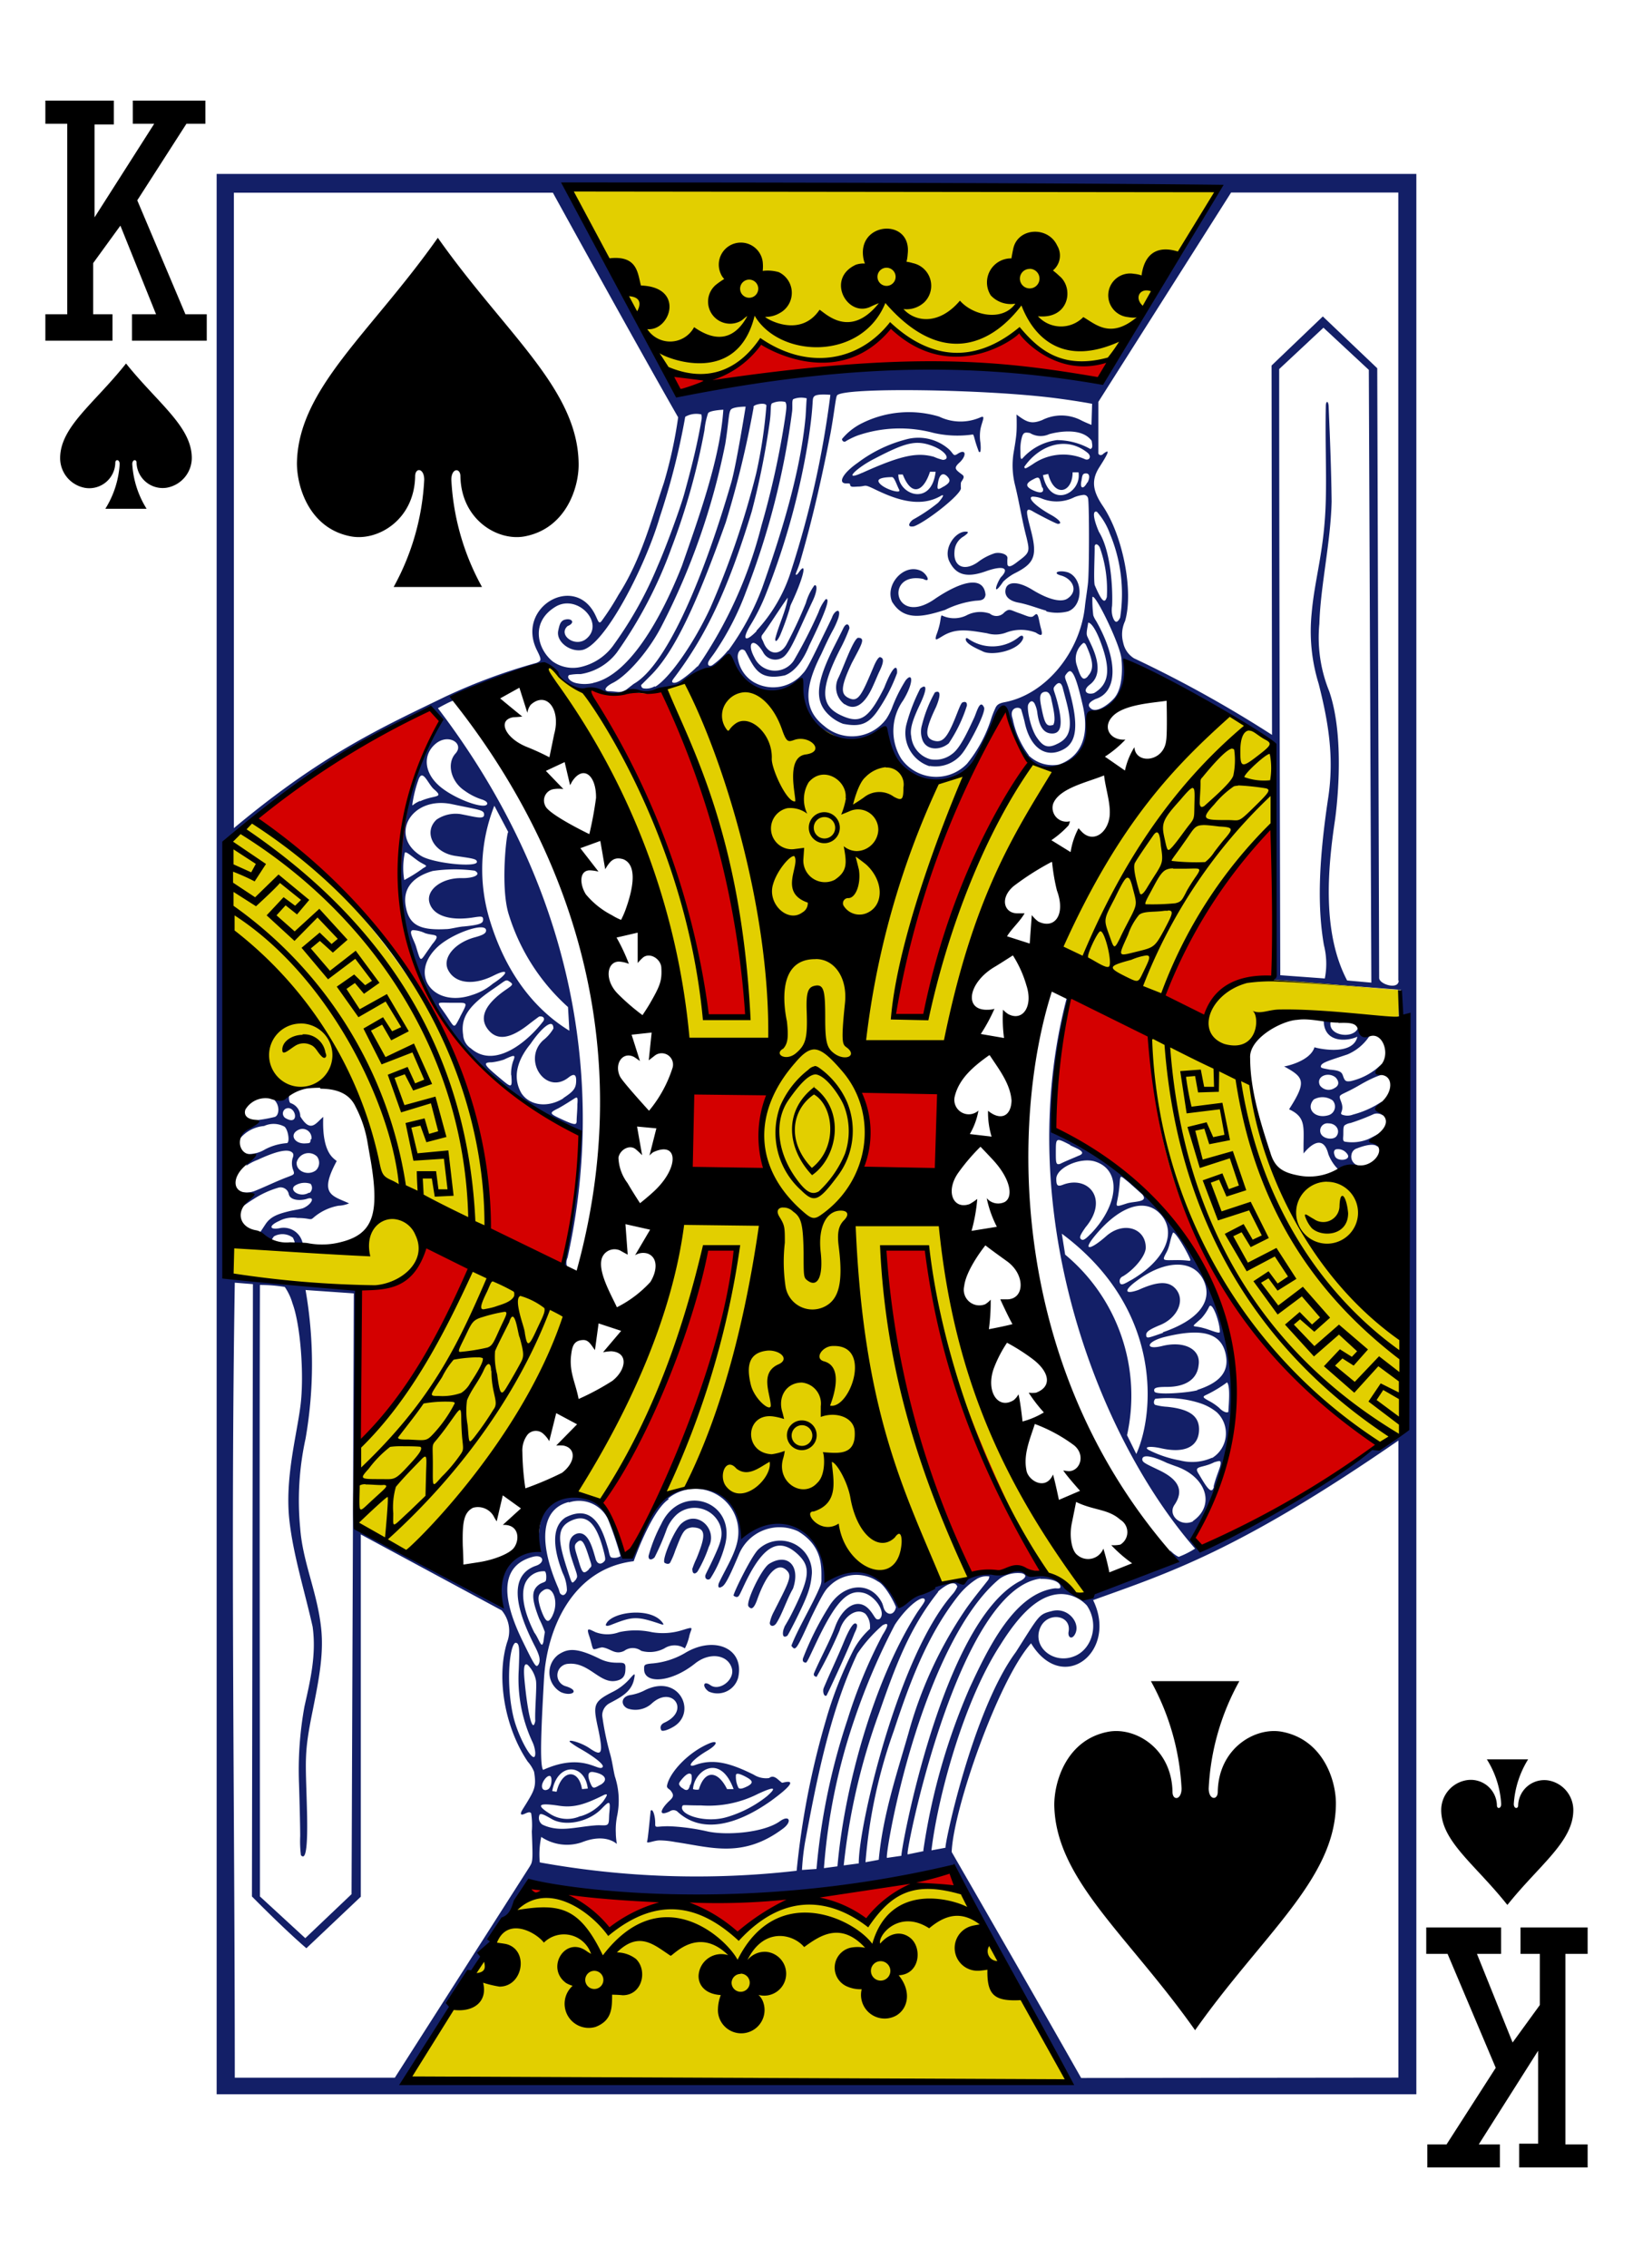 <svg id="Layer_1" data-name="Layer 1" xmlns="http://www.w3.org/2000/svg" viewBox="0 0 180 250"><defs><style>.cls-1{fill:#131f67;}.cls-2{fill:#e2cf00;}.cls-3{fill:#d40000;}</style></defs><title>all_cards</title><g id="g6583"><path id="path7499-2-5" d="M13.89,40.07C10.41,44.46,6.69,47,6.63,50.42a3.33,3.33,0,0,0,2.78,3.36A2.87,2.87,0,0,0,12.71,51c0-.4.48-.39.48.16a10.48,10.48,0,0,1-1.58,4.92h4.55a10.48,10.48,0,0,1-1.58-4.92c0-.55.48-.56.47-.16a2.88,2.88,0,0,0,3.31,2.76,3.34,3.34,0,0,0,2.78-3.36c-.06-3.43-3.78-6-7.26-10.35Z"/><path id="path7503-7-0" d="M166.12,209.93c-3.48-4.39-7.2-6.92-7.26-10.35a3.34,3.34,0,0,1,2.78-3.36A2.88,2.88,0,0,1,165,199c0,.4.47.39.47-.16a10.36,10.36,0,0,0-1.58-4.92h4.55a10.59,10.59,0,0,0-1.58,4.92c0,.55.48.56.48.16a2.88,2.88,0,0,1,3.31-2.76,3.32,3.32,0,0,1,2.77,3.36c-.06,3.43-3.78,6-7.25,10.35Z"/><path id="path39-5-1-0" d="M14.53,34.64H17.2l-3.93-9.77-3,4.13,0,5.64H12.4v2.91H5V34.64H7.41v-21H5V11.09h7.55v2.63H10.42l0,10.24L17,13.64H14.64V11.09h8v2.55H20.55l-5.42,8.44,5.31,12.56h2.35v2.91H14.55l0-2.91Z"/><path id="path39-5-7-0-0" d="M165.47,215.36H162.8l3.93,9.77,3-4.13,0-5.64H167.6v-2.91H175v2.91h-2.45v21H175v2.54h-7.55v-2.62h2.09l0-10.24L163,236.36h2.33v2.54h-8v-2.54h2.12l5.42-8.44-5.31-12.56h-2.35v-2.91h8.25l0,2.91Z"/><path id="path4096-2-4-0" class="cls-1" d="M23.88,19.17H156.12V230.83H23.88Zm93.86,210.32c-4.92-8.91-12.69-23.42-12.92-23.53-2.87,1.53-32.18,5.45-46.27,1.65C53.72,214.85,49,222,44.79,229.18Zm-45-26.64c-.73,0-1.56.47-1.4.07.08-.22.29-2.5.38-3.32.22-.36.53.59.5,1.47,0,.51.22.15,1.89.24a23.42,23.42,0,0,1,3.9.56c2.13.46,6.26.13,8-1.16,1-.69,1.32.06.34.81-4.46,3.37-8,2.08-11.88,1.52a10.2,10.2,0,0,0-1.76-.19Zm1.9-3.2a.69.69,0,0,0-.81,0c-1.37.64-1-.28,0-1.2.45-.42.44-.64.1-1.08-.18-.22-.47-.25-.4-.59.3-1.44,2.33-3.63,4.61-4.6.94-.41,1.09,0-.1.74-1.84,1.07-2.44,2-1.4,1.62,2-.73,3.86-.21,6.44,1.07a2.54,2.54,0,0,0,1.7.37c.46-.38.88.08,1.17.32s.22.21.42.17c1.47-.35.59.59-1.42,2.05-3.59,2.53-7.51,3.73-10.28,1.16Zm5.53.62A13,13,0,0,0,84.52,198c1.34-1.17.58-1-1-.26A12,12,0,0,1,77.29,199c-2.09,0-2-.13-2.1.13C74.92,200.05,77.8,201,80.16,200.27Zm-4.06-3.56a2,2,0,0,0,.11-1.09c-.2-.3-.61-.08-1.14.59-.33.41-.28.47,0,.79l.38.25c.44.19.52-.22.61-.54Zm.92.54c.64-2.18,2.08-2.14,3.11-.05h.72c-1.49-4.06-4.37-2-4.47,0A1.24,1.24,0,0,0,77,197.25Zm5.38-.37c.68-.38.58-.63-.29-1.08-.61-.31-.94-.38-1-.17a2.72,2.72,0,0,0,.29,1.45C81.62,197.24,82,197.08,82.4,196.88Zm-9.53-6.21c-.13-.21-.11-.59.37-.8,2.91-1.35.79-4.19-1.46-2.06a2.68,2.68,0,0,1-2.6.51c-.77-.34-.78-1.28.24-1.48a5.34,5.34,0,0,0,1.52-.47c3.91-2.08,6,2.46,3.21,4-.57.33-1.17.51-1.28.33Zm-11-4.13a2.47,2.47,0,0,1-.32-4.17c1-.65,1.92-.83,4.53.46,1.84.91,2.9-.07,2.85,1,0,.64-.06,1.29-1.14,1.45-1.74.25-2.93-2.11-5.17-1.89a1.26,1.26,0,0,0-.24,2.48C64,186.38,63,187,61.9,186.54Zm29.21.36c-.29.14-.43-.49-.3-.83.79-1.88,1.52-3.37,2.24-5.13.58-1.4,1-2,1.22-2s.38.21-.06,1.07c-.66,1.74-3.1,7-3.1,6.89Zm-13-.48c-.7-.5-.59-1.24.21-.68,1,.72,2.72-.6,2.37-1.84-.41-1.5-2.42-1.87-4.09-.52C73.91,185.5,71,185.61,71,184c0-.47-.06-.58,1-.66a8.66,8.66,0,0,0,3.44-1.1c3.22-2,6.64-.61,5.93,2.65A2.36,2.36,0,0,1,78.07,186.42Zm-11.8-4.82c-.27,0-.74.26-.88.16s-.23-.78-.45-1.4c-.39-1.1,0-.76.68-.46a3.72,3.72,0,0,0,2.61,0,8.39,8.39,0,0,1,3.59,0,7.14,7.14,0,0,0,3.39-.23c1.35-.42,1-.27.77.57a5.57,5.57,0,0,1-.51,1.45,2.07,2.07,0,0,0-2.26,0,3.44,3.44,0,0,1-2.55.27,1.57,1.57,0,0,0-1.87,0c-1.07.52-1.55-.34-2.52-.39Zm20.17-2.28c.19-.33.47-.79.73-1.3,2.09-4.14,2.23-5.29.76-6.69-2-1.87-3.68-1.06-5.58,2.68-.46.91-.73,1.59-.92,1.87s-.47.08-.59,0,1.87-4.21,2.7-5.07a3.49,3.49,0,0,1,5.93,2.63c-.13,1.55-.43,2.41-1.85,5.26-.36.7-.66,1.3-.85,1.59-.67.44-.52-.58-.33-.92Zm-19.7-.17c.33-1.47,5.07-2.15,6.32-.22.12.19,0,.18-.49,0-2.41-.8-2.89-.76-5.19.15-.35.14-.6.19-.64,0Zm18.09-.28a4.4,4.4,0,0,1,.44-1.21c1.58-3.11,2-3.86,1.54-4.44-.94-1.14-2.21-.15-3.37,3.1-.43,1.21-.72,1-.94.76-.4-.36,1.39-4.15,2.26-4.71,2-1.24,3.5.19,2.63,2.73-.67,1.15-1.23,2.92-1.86,3.85-.3.41-.71.29-.7-.08Zm-7.09-5.05c-.1-.16.09-.37.77-1.82.93-2,1.22-2.74.84-3.87a3,3,0,0,0-4.77-1.2,4.38,4.38,0,0,0-1.09,1.56,26.57,26.57,0,0,1-1.36,3.17c-.29.29-.69.35-.66-.16A16.52,16.52,0,0,1,72.88,168c2.17-4.69,8.42-2.52,7,2.43A12.76,12.76,0,0,1,78.29,174,.32.32,0,0,1,77.74,173.82ZM76.29,173a8.69,8.69,0,0,1,.48-1.21c1.06-2.6,1.07-3.4-.47-3.44-.93.12-1.06.5-1.87,2.56a8.47,8.47,0,0,1-.57,1.34c-.16.22-.48.09-.61,0-.33-.33,1.11-3.71,1.88-4.34,1.75-1.53,4,.64,3,2.58a14.27,14.27,0,0,1-1.22,2.69c-.26.37-.59.32-.58-.14ZM39,142.56l-5.32-.37a47.6,47.6,0,0,1,0,16.38,31.91,31.91,0,0,0-.59,9.88c.29,3.83,1.91,7.07,2.32,11.13.3,2.95-.36,6-.94,8.95-1,4.89-.77,5.4-.63,11.14.13,5.32-.36,5.13-.67,4.82a12.69,12.69,0,0,1-.08-2.11c0-1.12-.07-3.86-.13-5.76a39.11,39.11,0,0,1,.6-8.53c.63-2.81,1.33-5.68.9-8.79-.88-3.93-2.12-7.85-2.55-11.63-.54-4.66.78-9.34,1.21-12.73s0-8.93-.88-11.28a6.14,6.14,0,0,0-.85-1.81,17.14,17.14,0,0,0-2.74-.22c-.06,22.46,0,44.93,0,67.4l5,4.6,5.1-4.85Zm.36,25.76s7.58,4.36,15.94,8.64c-.8-4.9,1.73-5.64,4.1-6.21-.57-9.46,8.11-7.52,9.44.7h.86c1.5-4.1,3-6.93,6.42-7.61,2.65-.52,5.27,1.16,5.94,5.11-.12-.27,8.8-5.23,9,5.23,4.06-2.51,7-.34,8.11,2.85,1.71-2.6,6-2.72,7.36-2.91.48-.54,1.32-.86,2.85-.85,1.31-.06,3.07-1,4,.15,1.37.22,2.42,0,3.6.88.94.71,2,2.29,3.54,1.2,3-1.43,6.32-2.08,9-3.8,0,0-.71-.91-.5-.78a2.82,2.82,0,0,0,.9.68,9.55,9.55,0,0,0,1.81-.91c-11.07-12.74-20.18-37.62-14.16-60.64.16-.39-.51-.54-.84-.68.11-.17,1.73.06,1,1.52-.7,4.42-1.48,9.19-1.66,12.85,0,.45,0,.84,0,.84,24.83,11.44,21.79,36.22,15.41,44.85l1,1.34c.45.29,19.54-10.82,18.91-11.28l3.61-1.8-.58-48.59L140.16,108s.15-.41.33-.51c.13-3-.13-7.35,0-11,.06-10.49.16-14.06,0-14.35-4.41-2.9-11-7.14-16.51-9.19.23.06-.09,4.35-.26,4.59-5.17,1.65-2.77,3.76-4.68,6a4.14,4.14,0,0,1-5.75,0c-1.73-1.68-2.54-5.52-2.54-5.52-2.74,2.92-2.18,6.45-5.84,7.78-5.89,2.92-7.76-5.81-7.42-5.6-2.26,2.17-8.59,3.94-9.28-5.24-2.85,2.62-6,1.32-7.39-1.9-1.74.06-3.69,1.42-5.45,2.15a13.62,13.62,0,0,1-5.27,1.12,12.46,12.46,0,0,1-5.29-.3,3.47,3.47,0,0,1-3.24-1.67,2.23,2.23,0,0,0-2.47-.9c-2.83,1.49-5.86,1.85-9.2,3.41-.21.14.29.42.12.36s-1.75.83-1.75.83c16.92,22.22,17.84,44.65,14.29,60.56a1.35,1.35,0,0,0,.15,1.38c-.53-.09-.54.07-.64-.28l1.76-13.35c.05-1.61.25-1.49-1.17-2.09a27.23,27.23,0,0,1-3.63-1.76c-4.13-3-8.79-6.81-11.06-11.5-6.49-10.08-4.35-22.11.51-31.64l-1.21-1.25A107.69,107.69,0,0,0,24.75,92.88l.06,47.68,14.58,1.68Zm-7-31.84a1.9,1.9,0,0,0-2.15-.21c-.12.1-.36.6-.43.58-.66-.17-1.12-.3-1.21-.86l.7-1.06c.56-.84,1.36-1.13,2.7-1.45.48-.11,1.2-.21,1.46-.32,1-.44,1.36-1.38.34-1-.75.21-1.8.14-1.94-.55a.92.92,0,0,0-1.12-.71,10.36,10.36,0,0,0-2.77,1.27c-.39.23-1.12.76-1.12.76-.12.18-.55-1.14-.15-1.53a2.61,2.61,0,0,0,1.41-.13c1.2-.48,2.36-1.06,3.58-1.52.77-.3.85-.28.64-.83a2.13,2.13,0,0,1-.06-1.22c.15-.38.13-.57-.11-.73-.55-.36-1.86,0-3.71.86a6,6,0,0,0-1.28.67c.23-.58.09-.69.09-1.3a3.53,3.53,0,0,0,2-.52A6.12,6.12,0,0,1,31.6,126c.37,0,.2-1.41-.23-1.81a2.51,2.51,0,0,0-2.26-.08,3.88,3.88,0,0,0-2.67,1.4c-.79.75,0-1.24,1.46-2a15.68,15.68,0,0,0,2.35-.39c.56-.12.65-1.42-.16-2-.51-.44,1.84-.45,1.79-.32s-.05.63.13.78a1.55,1.55,0,0,1,1.09,1.47c1.16,1.9,1.73.71,2.53.06-.17,4.14,1.28,4.61,1.48,4.87-2,3.71-.49,3.8,1.37,4.66a3.47,3.47,0,0,1-1.18.26,5.76,5.76,0,0,0-2.79,1.35c-.34.29-.35,0-1.72,0a3.18,3.18,0,0,0-2,.32c-1.16.51-1.15,1,0,.81a2.14,2.14,0,0,1,2.54,1.52.75.75,0,0,1,0,.52c-.26,0-.83,0-.82-.08a1.57,1.57,0,0,0-.22-.89Zm1.77-5a.71.71,0,0,0,.1-1,2,2,0,0,0-1.68.18C31.76,131.15,33.05,132.08,34.05,131.46Zm.7-2.49a1.15,1.15,0,0,0,.11-1.52,1.35,1.35,0,0,0-2.24.65c-.09,1,1.28,1.53,2.13.87Zm-.5-3.42a1,1,0,0,0-1.5-1c-.94.49-.37,1.52.8,1.46C34.21,126,34.21,126,34.25,125.55ZM31.5,122.2a.6.6,0,0,0,0,1.06C33.1,124.17,32.6,121.74,31.5,122.2Zm114.9,4.94c-.72-2.66-2.71,0-2.71,0-.07-2.73.44-3.94-1.6-4.87,2-3.11,1.62-3.53-.55-4.73.2,0,2.89-.58,3.35-2.11.1.07,4.21,1.08,4.73-1.16-1.24.56-3.69.65-3.71-1.77.23-.07.81,0,.76.13-.33,1.55,2.49,1.93,3,.71a6.91,6.91,0,0,0,1.36.73,5.44,5.44,0,0,1-2.5,2.15c-2.18.73-2.94.92-2.94,1.35,0,.17.36.2,1,.33,1.36.1,1.33.39,1.5.84s.32.48.77.43a7.06,7.06,0,0,0,3.41-1.86c.13,0,.28,1.13.36,1.17,0-.18-1.09.14-2.8,1.14-1.39.81-1.93.93-2.11,1.15s.21.68.24,1.23-.28.7-.05.85a1.65,1.65,0,0,0,1.23,0,10.37,10.37,0,0,0,3.17-1.43c-.23.44.15,1.54.15,1.54a1.16,1.16,0,0,0-1-.18,23.68,23.68,0,0,1-2.59,1,1.52,1.52,0,0,0-.65.25c-.17.15-.14.5-.15,1,0,.36-.1.69.13.8a4.7,4.7,0,0,0,2.56-.25c.44-.19,1.38-.71,1.38-.71l-.29,1.53c-.4-.44-1.53-.12-2.28.18a.85.85,0,0,0-.6.69,1,1,0,0,0,.61,1.15,1.6,1.6,0,0,0,.71.08c-2,.74-1.57,1-2.72.45a4.64,4.64,0,0,1-1.17-1.79Zm2.06,0a1.23,1.23,0,0,0-1.23-.45c-.29.16-.18.49-.09.73C147.39,128.11,149.11,127.89,148.46,127.14Zm-1.15-1.9c.46-.61,0-1.42-.89-1.42a.8.8,0,0,0-.9.82C145.53,125.52,146.93,125.74,147.31,125.24Zm-.94-2.3a1,1,0,0,0,.52-1.65,1.94,1.94,0,0,0-2.08-.1c-.9,1,.11,2.14,1.56,1.75Zm.71-3c.5-.25.59-.68.15-1.17-.8-.68-2.2-.15-1.75.85a1.18,1.18,0,0,0,1.6.32ZM44.56,97a16.51,16.51,0,0,0,2.09-1.31c.53-.29.37-.24-.31-.64S44.72,93.72,44.62,94A8,8,0,0,0,44.56,97Zm19,26.6c0-.52.09-1.3.08-1.87.1-1.09-.1-.77-.69-.42-.43.28-1.14.71-1.41.85-1.09.54-1,.57.57,1.3,1.28.58,1.43.52,1.45.14Zm-1.49-2.55c1-.66,1.38-1,1.43-1.73s-.09-1.14-.83-.56c-2.52,2-5.12-1.92-2.81-4.09A4.59,4.59,0,0,0,61,113.37c0-1.25-1.38,0-2.53,1.7-1.29,1.57-2.09,3.53-1,5.42.9,1.38,2.9,1.65,4.63.57Zm-5.73-2.55a4.23,4.23,0,0,1,.21-1.5c.28-.73.27-.81-1-.21a6.51,6.51,0,0,1-1.35.3c-1.05,0-.79.32.71,1.58s1.56,1.37,1.45-.17Zm3.58-6c.16-.38-.18-.52-.5-.45,0,0-.57.41-1.22.92-2,1.55-3.4,1.73-4.37.55s-.57-2.6,1.63-4.22c1-.71,1.21-.76.74-1.08s-.38-.2-1.78.75c-2.81,1.9-3.66,3.21-3.37,5.1a1.9,1.9,0,0,0,.86,1.49C54.61,117.92,58.34,114.64,59.94,112.48Zm2.84,1.13L62.61,111a22.71,22.71,0,0,1-6.52-10.17c-1-3.1-.19-9.57-.05-9.09l-1.55-2.93A19.1,19.1,0,0,0,54,101.46c1.25,4.1,3.74,9.07,8.76,12.15Zm-12.06-1.53c.91-1.75.93-1.56-.82-1.57-2,0-1.79-.26-.65,1.45C50.15,113.33,50,113.45,50.72,112.08Zm1.2-2.39a6.55,6.55,0,0,0,2.43-1.29c1.76-1.14,1.83-1.77.06-.88-2.27,1.13-4.26.84-5-.64-.66-1.31.72-3,3-3.6.78-.22,1.19-.4,1.19-.74,0-1-3.85.34-5.44,1.9-3.07,3-.38,6.58,3.78,5.25ZM47,105c.11-.16.38-.53.64-.92,1.08-1.26.17-.89-.8-1.23a3.36,3.36,0,0,0-1.33-.33c-.57.09.2,1.2.38,1.92C46.37,106,46.31,106,47,105Zm4.11-2.88c1.94-.19,2.14-.38,2.14-.78S53,101,52,101.15c-2.59.36-4.3-.3-4.67-1.68S48.7,96.71,51,96.79c1.26,0,2.1-.4,1.33-.82A16.73,16.73,0,0,0,47.7,96c-2.31.67-3.25,2-3,3.74.32,2.2,1.52,2.82,4.45,2.67C49.67,102.41,50.38,102.18,51.07,102.12ZM52.57,95c0-.34-.55-.39-2.38-.66-2.45-.37-3.54-2.63-2.07-4a3.73,3.73,0,0,1,2.63-.61c1.61.3,2.6.63,2.61.08s-.46-.52-3.48-1.16c-4.57-1-7.08,3.52-3.43,5.71C47.84,95.17,52.57,95.64,52.57,95Zm1.14-6.41c0-.17-.15-.3-.5-.44a6.78,6.78,0,0,1-2-1c-1.51-1-2-3-1-4.1s-.78-2.24-2.18-1.08-1.34,3.1.34,4.61S53.7,89.36,53.71,88.55Zm-7.41-.27c1.59-.74,2.73-.31,1.52-1.34-.69-.63-1.27-2.43-1.74-.91a13.67,13.67,0,0,0-.64,2.67C45.54,88.81,45.52,88.62,46.3,88.28Zm56.18-3.86a3.85,3.85,0,0,1-2.58-4.57,19.68,19.68,0,0,1,1.54-4c.8-.63.69.21,0,1.67s-1.19,2.69-1,3.58a2.89,2.89,0,0,0,2.12,2.55,3,3,0,0,0,2.38-.58c.78-.55,1.52-2,2.4-3.92.29-.55.66-2.24,1.13-1.21.23.54-1.65,4.09-2.36,5A3.73,3.73,0,0,1,102.48,84.42Zm10.91-1.19a3.8,3.8,0,0,0,3.34,1c2.38-.85,3.47-3.1,2.57-6.72-.46-2-.85-3.29-1.25-3.54-.19-.12-.4.11-.59.39s.09.61.36,1.56c1.14,4,.84,5.84-.55,6.61-2,1.12-3.75-.17-4.33-3-.1-.44-.37-1.35-.37-1.35-.16-.39-1.41-.31-.95,1A9.86,9.86,0,0,0,113.39,83.23Zm10.23-10.54c0-1.41-3-7.55-3.21-6.9a14,14,0,0,0,.1,2,2.79,2.79,0,0,0,.33.64c2.59,4.61,2.19,7.86-.06,8.57-.76.35-.93.69-.59,1,.69.75,2.43-.74,2.77-1.28C123.81,75.56,123.69,73.35,123.62,72.69Zm-43.36-1A29.07,29.07,0,0,0,84,64.83C86.06,59,88.2,52.22,88.79,46c.06-.79.1-2,.14-2.09a2.33,2.33,0,0,0-1.5.09c-.16.21-.06.68-.11,1.29a85.16,85.16,0,0,1-5.08,19.9,30.92,30.92,0,0,1-3.4,6.65c-.23.35-.52.7-.64.9-.33.48-.09.79.3.59a8.44,8.44,0,0,0,1.76-1.66Zm-3.33,1.71a48.26,48.26,0,0,0,7-15.49,93.22,93.22,0,0,0,2.62-11.95c.12-.86.22-1.44,0-1.7a2.26,2.26,0,0,0-1.48.17c-.17.25-.06.76-.21,1.92a85.79,85.79,0,0,1-2,10c-2.66,8.76-5.1,13.67-8.31,18-.26.36-.49.6-.46.75s.34.21.85-.11a12.15,12.15,0,0,0,1.9-1.55Zm-4.74,2.27c1.52-.86,4.2-4.62,6.09-8.67a93.14,93.14,0,0,0,5.07-14.85,53.61,53.61,0,0,0,1.13-7.5c-.13-.4-1.61-.07-1.41.21A109.41,109.41,0,0,1,80,57.57c-3,8.42-5.51,14.13-8.26,16.87l-1.07,1.07s0,.31.25.36a1.84,1.84,0,0,0,1.27-.24Zm-2.34-.33c3.44-1.93,7.47-10.9,10.75-22.18.56-1.93,1.59-8.38,1.59-8.38s-1.37,0-1.63.33-.23,1.39-.61,3.75a76.22,76.22,0,0,1-7,20.06c-1.45,2.85-3.86,5.53-5.38,6.3-.85.42-1.1.89-.48.93,1,0,1.14.26,1.91-.15ZM117,175.7c-2.58,0-4.77,2.47-6.72,5.58-4.15,6.37-6.94,17-7.61,22.67l1.56-.29c-.23.11,2.93-15.06,7.74-21.56,2.61-4.09,2.49-4.16,4-4.53,1.84-.48,3.33,1.52,2.41,2.73-.33.41-.7.11-.59-.47.32-1.86-2.38-2.22-3.14-.39-.87,2.09,1.45,4,3.7,3.14,2-.72,2.87-3.54,1.45-5.62A3.92,3.92,0,0,0,117,175.7Zm-13.57-.26c-3.09,3.88-4.62,7.87-6.51,13.31A70.62,70.62,0,0,0,93,205.61l1.66-.22c-.06-3.92,4.24-22.6,10.27-29.6a3,3,0,0,0,.59-.91C105.21,173.94,103.78,175.07,103.38,175.44ZM110.2,174c-4,3.28-7.2,10.44-9.3,17.06-2.28,7.16-3.3,13.72-3.13,13.72l1.59-.23c-.12-.42,4.46-25.64,13-30.24.73-.36.89-.73.27-.9A3.53,3.53,0,0,0,110.2,174Zm4.48,0c-8.74,1.15-14.44,28-14.64,30.2,0,0,0,.2,0,.2l1.74-.36a.71.71,0,0,0,0-.12,70.1,70.1,0,0,1,5.09-17.85c2.12-4.59,5-10.46,9.42-11,.36,0,.7.1.57-.32-.26-.65-1.57-.74-2.17-.72Zm-52-8.44c-3.16.81-3.26,4.6-1.16,9.44.16.36.13.56.29.7.36.32.64-.12.68-.41a4.4,4.4,0,0,0-.46-1.89c-1.3-3.35-1-5.28.3-6.14,3.3-1.7,4.19,1.8,4.69,3.41.12.39.16.93.38,1a1.29,1.29,0,0,0,1-.15,41.47,41.47,0,0,0-1.41-4.14,3.55,3.55,0,0,0-4.27-1.78Zm-22.91,3.57,0,39.93-6,5.68c-2.59-2.23-6-5.71-6-5.71l.11-67.49-2-.16c-.47,29,0,58.58,0,87.63H43.52l14.79-23.15a4.25,4.25,0,0,0,.24-.42c.19-.45.16-1.11.07-3.57a8.51,8.51,0,0,0-.07-2c-.15-.23-.46-.06-.76.07s-.47.09-.31-.27c.09-.2.39-.64.64-1.06.83-1.37,1-1.8.75-3.32a3.88,3.88,0,0,0-.7-1.12C55.68,190.49,54.66,185,55.9,181a3.5,3.5,0,0,0-.6-3.5Zm78.22-42.92c-1.63-.84-1.6-.82-1.61.76,0,1.18,0,1.47.48,1.31.64-.32,1.42-.62,2-.88C120,127,118.52,126.53,117.94,126.22Zm6.43,4.11c-1.26-1-.8-.89-1.15,1.38-.22,1.37-.5,1.41.92.95.81-.27,2.46-.1,1.72-1Zm-50.66,34.9c-1.93,1.18-3.91,6.86-3.91,6.86-6.76.81-9.59,7.47-9.89,13-.24,4.39-.53,9.51-.09,10,4.43-2,6.14.3,6.56-.32.19-.27-1-1.17-2.46-2a10.2,10.2,0,0,1-1.08-.7c-.53-.44,1.08-.06,2.1.64,1.3.88,1.52.7,1-1.89-.61-2.82-.71-3.17,1.45-4.28a6.19,6.19,0,0,0,2-1.52c.5-.56.62-.69.44.12-.31,1.42-1.57,2-2.7,2.61a1.53,1.53,0,0,0-.8,1.37,31.19,31.19,0,0,0,.85,4.14c.25.84.34,1.68.54,2.53a8.44,8.44,0,0,1,.28,4.25,7.73,7.73,0,0,0-.17,2c0,.52.11,1.22.11,1.22s-1.2-1.24-3.85-.19a5.08,5.08,0,0,1-4.48-.59,9.25,9.25,0,0,0-.16,2.81,97.15,97.15,0,0,0,28.31.92A90.31,90.31,0,0,1,91,189.73a43.22,43.22,0,0,1,3-7.71,8.55,8.55,0,0,1,1.81-2.41c.08-.05.09-.08.09-.11v-.21a2.06,2.06,0,0,0-.51-1.41c-.91-.73-2.37.21-2.85,1.84A50.66,50.66,0,0,1,90,184.84c-.11-.07-.37-.08-.28-.4.73-1.71,1.74-3.52,2.31-5.06.78-2.21,2.49-3.37,3.76-2,.44.48.61.92.81,1.07a.34.34,0,0,0,.48-.15c.48-.73-.63-2.37-1.83-2.71-1.72-.47-3,.79-5,4.88-1.13,2.35-1.33,2.95-1.51,2.77,0,0-.34,0-.23-.45a32.78,32.78,0,0,1,2.82-5.64c1.6-2.69,4.58-2.9,5.84-.58.19.32.2.74.41,1,.39.5,1,.4,1.18-.42-.18-.54-1.22-2.5-2-2.84a4.21,4.21,0,0,0-5.42.6c-.39.35-.8,1.06-1.93,3.37-1.68,3.7-1.72,3.72-2.18,3.12.67-1.8,2.44-4.73,3.16-6.53a1.75,1.75,0,0,0,.15-.83c0-1.31.17-3.62-2.58-5.26a4.85,4.85,0,0,0-6.52,2.57c-.81,1.91-1.4,3.23-1.8,3.5-.58.38-.47-.15-.41-.34.81-1.74,2-3.49,2.14-5.23a4.75,4.75,0,0,0-7.76-4.09ZM49.08,76.79a63.57,63.57,0,0,1,10.07-3.73c.51-.23.59-.28.05-1.36-2.41-4.77,4.19-8.58,6.43-3.89.3.62.37,1,.66.67a28.67,28.67,0,0,0,1.89-2.93c2.52-3.92,3.66-8.39,5-12.34A49.59,49.59,0,0,0,74.75,46c-5-8.74-13.81-24.76-13.81-24.76H25.78V91.28c9.8-8.2,16.46-11.17,23.3-14.49Zm39.44-2.58c.42-.45.79-1.2,2.32-4.34.27-.55.7-1.42.88-1.83.23-.73,1.08-1.2.67.13a10.07,10.07,0,0,1-.52,1.18c-.51.91-1,2-1.35,2.76-2,3.92-1.85,6.2.32,7.9a4.68,4.68,0,0,0,6.86-.78,7,7,0,0,0,.59-1.12A16.6,16.6,0,0,1,99.82,75c.8-1,.93.24-.27,2.2a5.81,5.81,0,0,0-.22,6.41,4.71,4.71,0,0,0,7.26.57h0a15,15,0,0,0,2.68-5,9.91,9.91,0,0,1,.43-1.09c.17-.42.43-.58,1.08-.7,4.5-.87,8.28-5.5,8.81-10.56.07-.68.27-1.89.34-2.61.14-1.44.14-8.86,0-9.3a.47.47,0,0,0-.5-.37,3.73,3.73,0,0,0-1,.25,4.33,4.33,0,0,1-3.6.15,2.76,2.76,0,0,0-1-.21c-.63.06.2,1,2,2,.78.43,1.4,1,.77,1-.19,0-2.4-1.16-2.71-1.35-1-.62-.74.16-.22,2.21.7,2.76.29,3.54-1.88,4.62a5.66,5.66,0,0,0-1.21.89c-1.15,1.7-.86.45-.28-.46,1-1,.39-1.4-1.64-.68-2.32.83-3.36.23-4-1.06-.73-1.46.64-3.34,1.79-3.31.37,0,.31.15-.24.53a2,2,0,0,0-1,1.66c-.14,1.58,1,2.25,2.55,1.19a6.16,6.16,0,0,1,1.89-1c.56-.13,1.4.08,1.4.53a4.3,4.3,0,0,0,0,.73c.15.5.94-.2,1.29-.46,1.19-.88,1.15-1.06.82-2.5-.53-2-.79-3.86-1.3-5.91a8.89,8.89,0,0,1-.15-3.37c.09-.55.3-1.67.34-2.44s0-1.87,0-1.87c1.18.9,1.66,1.06,2.81.62a4.71,4.71,0,0,1,4.39.06c.56.27,1.06.46,1.06.46l.07-2.32s-1.39-.28-4-.62c-7.71-1-23.53-1.23-24.12-.3-.15.24-.3,1.89-.72,4.19-.93,4.78-2,9.54-3.37,14.21-.29.95-.56,1.33-.42,1.36s.35-.36.48-.51c.75-.87.18,1.19-1,3.68a2.17,2.17,0,0,0-.18.54A28.87,28.87,0,0,1,86,70c-.3.65-.55.85-.55.43.34-1.43,1.25-3.28,1.38-4.56C86,67,84.84,68.89,84,70c-.16.31,0,.4.15.78.53,1.41,1.81,1.54,2.54.26a46.94,46.94,0,0,0,2.14-4.58,6.12,6.12,0,0,1,.93-1.93c.31-.16.37.53-.17,1.68-1.65,3.47-2.36,5.42-3.16,6.14a1.51,1.51,0,0,1-2.32-.47c-1-1.68-1.89-1.13-.95.6a2.49,2.49,0,0,0,4.33.34,52.68,52.68,0,0,0,2.74-5.36A4.69,4.69,0,0,1,91,66.06c.6-.23-.08,1.55-1.81,5.11-.56,1.38-1.46,2.82-2.68,3.27-3,.65-3.36-.92-4.39-2.71-.5-.45-.95.27-.76,1A3.69,3.69,0,0,0,83.1,75.2a4.28,4.28,0,0,0,5.42-1Zm13.2,7.45a2.61,2.61,0,0,1-.09-1.76,14.46,14.46,0,0,1,1.42-3.58c1-.46.23,1.37.11,1.64-1.17,2.45-1.28,3.4-.19,3.69.94.24,1.44-.34,2.33-2.53.45-1.13.63-1.63.8-1.7.34-.13.5,0,.48.35a16,16,0,0,1-2,4.16C103.63,82.72,102.21,82.72,101.72,81.66Zm-8.79-1.88a4.62,4.62,0,0,1-1.59-1C89.68,77.2,90,75.1,92,71.15c.16-.31.76-1.5.95-1.89.34-.71.68-.43.68,0a18.22,18.22,0,0,1-1,2.24c-2.26,4.44-2.19,6.26,0,7.31s3.11.44,4.83-3c1-2.55,1.48-2.59,1.42-1.62a18.5,18.5,0,0,1-2,3.94C95.77,79.85,94.8,80.15,92.93,79.78Zm.16-2.15a2.33,2.33,0,0,1-.69-2.89c.46-.88,1.62-4.25,2.17-4.44.88,0,.41.71-.68,2.78-1.29,2.75-1.24,3.48-.25,3.9s1.36-.41,2.71-3.62c.22-.5.51-1,.69-.92s.59.15-.12,1.6c-.17.35-.46,1.08-.78,1.76-.93,2-2,2.5-3,1.83Zm15.24-5.83c-.37-.19-2.11-.87-1.85-1.44,0-.06.13,0,.18,0a4.65,4.65,0,0,0,5.65-.14c.35-.31.61-.1.41.28C112.1,71.77,109.31,72.3,108.33,71.8ZM103.21,70a8.34,8.34,0,0,0,.32-1c.19-.72.15-1.25.32-1.15a3.12,3.12,0,0,0,2.64,0,3.25,3.25,0,0,1,2.61-.22,1.15,1.15,0,0,0,1.62-.15c.58-.45.59-.25,1.64.11.77.27,1.07.45,1.4.39.13,0,.38-.31.47-.29.25,0,.28.76.51,1.57s.08.9-.56.47a4.57,4.57,0,0,0-3.29,0,3.29,3.29,0,0,1-2.09.07c-2-.33-3.35-.59-4.8.25-.77.45-1,.69-.79-.06Zm-4.83-3.57c-.94-1.89,1.22-4.4,3.13-3.51.63.29,1.19,1.4.25.89-4.33-.87-3.24,5.48,1.41,2.12,3.09-2.05,5.27-2.37,5.46-.38-.09.73-.74.61-1.23.68a10.29,10.29,0,0,0-3.24,1c-2.26.71-4.46,1.29-5.78-.83Zm16.94.88c-1-.28-2-.69-3.07-.89s-1.59-.77-1.39-1.53,1.3-.89,2.94.12c1.82,1.11,3.14,1.38,3.81,1,1.34-.85.62-2.23-.67-2.58-1-.27-.25-.65.78-.34,1.68.64,1.71,3.67,0,4.3a4.86,4.86,0,0,1-2.39,0Zm-14.75-10a18.74,18.74,0,0,0,2.84-1.9c.22-.24.84-1,.36-.79-2.51,1.51-5.42.25-7.53-.78-1-.47-.76-.26-1.54-.21-.52,0-1,.14-1-.23,0-.17-.34-.1-.53-.12-.78-.08-.28-1.11,1.35-2.25a15.1,15.1,0,0,1,5.29-2.58,5.1,5.1,0,0,1,4.81,1.09c.5.48.45.8.91.5,1-.67,1.05.23.17,1-.6.57-.38.73.35,1.27.36.26.07.5-.13.88a4,4,0,0,0,0,.66c-.16.81-3.84,3.67-5.17,4.16-.92.17-.44-.53-.09-.75ZM103.13,52h-.62c-.69,2.13-2,2.85-3,.3l-.49,0C99,54.53,102.67,55.89,103.13,52Zm-4,2c-.25-.43-.53-1.4-.8-1.41-.71,0-1.7.1-1.47.54C97.21,53.85,99.4,54.5,99.11,54Zm4.91-.38c.66-.4.8-.67.37-1.11s-.84-.28-1,.62S103.33,54.05,104,53.63Zm-9-1.5c4.42-2,6.1-2.26,7.9-1.77a5.44,5.44,0,0,0,1,.34c.86-.05.31-1-1.24-1.57-1.76-.63-2.88-.35-6.27,1.42-2,1-3.61,2.58-1.41,1.58Zm12.82-2.43a12.23,12.23,0,0,1-.4-1.21c-.08-.29-.15-.59-.23-.59a11.74,11.74,0,0,1-4.35-.18,14.32,14.32,0,0,0-8.34.29,8.25,8.25,0,0,0-1.29.62c-.18.17-.44,0-.44-.23a6.74,6.74,0,0,1,2.24-1.76,11.57,11.57,0,0,1,8.47-.71,5.42,5.42,0,0,0,4.55.08c.62-.27.18.41,0,1.31a4.72,4.72,0,0,0,0,1.5c.08.85,0,1.28-.23.88ZM154.14,229V158.78c-17.64,12.18-25.36,14.6-33.65,17.59,2.77,5.66-3.33,10.51-6.84,4.76-3.61,4.05-8.57,18.26-8.75,23,0,0,9.59,16.63,14.27,24.91ZM90,206a71.61,71.61,0,0,1,3.43-16.5,54.8,54.8,0,0,1,3.85-9.29c.67-1.05.72-1.45,0-1.07a16.08,16.08,0,0,0-2.78,3.14c-3.15,6.65-4.61,14.65-5.76,20.76a26.21,26.21,0,0,0-.34,3.07Zm2.31-.29c.75-8.59,3.9-20.18,8.63-27.73.45-.73,1-1.35,1-1.6-.06-.73-1.89.54-3.3,2.7a72.77,72.77,0,0,0-4.38,10.2,65.7,65.7,0,0,0-3.44,16.63Zm4.55-.72c.47-5,2-9.49,3.29-14a45.8,45.8,0,0,1,6.11-13.34c.79-1.18,1.71-2.29,2.59-3.41a.8.8,0,0,0,.2-.48,2.07,2.07,0,0,0-1.45.32,8.27,8.27,0,0,0-2,1.84c-3.48,4.45-5.35,9.64-7.09,14.89a56.22,56.22,0,0,0-3.11,14.45ZM65.61,201.2c.7-.06,1.15.08,1.36-.11s.13-.68.2-1.32c.13-1.36,0-1.29-.86-.41-1.4,1.46-4,2-5.49,1.14-.77-.44-1.31-.75-1.38-.38a.88.88,0,0,0,.36,1C61.65,202,63.4,201.37,65.61,201.2Zm-1.65-1a5.06,5.06,0,0,0,2.52-1.64c.53-.76.52-.87.12-.73-2,1-3.28,1.47-5,1.2-2.39-.36-2.49-.05-.91.94A3.51,3.51,0,0,0,64,200.16Zm-3.51-3c.37-.27.46-1.39.16-1.45s-.74.49-.85.94c-.12.6.32.75.69.51Zm3.7,0,.64-.06c-.33-2.8-3.36-2.92-3.92.28l.48.07c.63-2.55,2.46-2.48,2.8-.29Zm2-.45c.93-.52.61-1.17-.64-1.41-.82-.19-.78.48-.35,1.39.21.45.36.37,1,0ZM59,193.18a3.42,3.42,0,0,0-.28-1.11,16.47,16.47,0,0,1-1.54-8c.09-2.31.11-3-.37-3-.67.32-1.06,4.62-.21,8.2C57.21,191.75,59.05,194.89,59,193.18Zm0-3.49c-.06-1.21.2-3.91.07-4.5a3.3,3.3,0,0,0-.89-1.67c-.4-.29-.5.27-.36,1.72.32,3.4.87,6,1.18,4.45Zm.34-6.19c.27-.48.16-1-.42-2.12-2.29-4.48-2.59-7.55-.19-8.66.26-.12.43-.15.61-.25.76-.41.47-1.18-.66-.86-3.12.87-3.74,3.79-1.11,9.2C58.89,183.52,59.1,183.89,59.32,183.5Zm.57-2.54c0-.19.12-.92.15-1.07a12.38,12.38,0,0,0-.62-1.45c-.88-2.26-.9-3.19.06-3.84.31-.19.63-.2.68-.41s.07-.86-.13-1a2.2,2.2,0,0,0-2.25,1.58c-.36,1.21,0,3,1.1,5.18.52.68.8,1.93,1,1Zm1-2.92c.74-1.49,0-3.42-1-2.76-.66.43-.69.88-.29,2.12C60.17,178.9,60.46,179,60.94,178Zm2.58-4c.3-.29,0-.71-.51-2.36-.46-1.41-.25-2.37.64-2.65,1.27-.31,1.72,1.78,2,2.66.14.68.58.86,1,.39.11-.13.14-.24-.05-1-.82-3.24-1.89-4.27-3.63-3.46s-1.39,2.42-.23,5.93c.16.47.26.82.37.87S63.36,174.22,63.52,174.06Zm1.42-1.1c.39-.38.36-.21-.07-1.56-.5-1.54-.76-1.86-1.29-1.33-.33.33-.17.68.21,1.94.43,1.47.55,1.55,1.15,1Zm66.56-5.27c2.54-1.75,1.49-4.89-1.84-6.05-.4-.14-.83-.31-1-.37-1.53-.74-2.72-1-2.72-.39,0,.34.45.51,1.92,1.22,2.18,1.06,2.67,2.29,1.6,3.83C128.71,167.05,130.16,168.32,131.5,167.69Zm2.3-3.82c.22-.9.55-1.67.71-2.19.21-.82-.07-.63-.61-.5-1.39.72-2.39.33-1.72,1.33C132.94,163.83,133.56,164.86,133.8,163.87Zm-.17-3.14a3.19,3.19,0,0,0,.51-5.06,5.76,5.76,0,0,0-1.87-1,11.61,11.61,0,0,0-4.9-.47c-.19.22-.2.57,0,.67a6.14,6.14,0,0,0,1.31.21c2.43.25,3.62,1,3.51,2.69s-1.54,2.46-4.1,1.9c-1.37-.31-2-.16-1.46.16a12.55,12.55,0,0,0,3.46,1.16,5.36,5.36,0,0,0,3.55-.3Zm-8.35-.45c2-4.4,3-15.94-8.21-24.28l.37,2.31a20.21,20.21,0,0,1,6.82,19.9Zm10-7.89a14.11,14.11,0,0,1-2.19,1.33c-.54.24-.55.3.18.7a5.88,5.88,0,0,1,1.16.79c.39.42.85.58,1,.43C135.42,155,135.64,152.82,135.27,152.39Zm-3.31.84c2.26-.72,3.48-1.81,3.22-3.64-.38-2.68-2.62-3.24-6.81-2.2-2,.51-2.2,1.46-.29,1,2.42-.62,4.32.31,4.06,2.08-.15,1.53-1.37,2.42-3.53,2.42-1.14,0-1.49.1-1.34.51S131,153.52,132,153.23Zm-3.75-6.37c3.71-1.27,5.43-3.24,4.59-5.46-1-2.6-4.23-2.63-7.49-.2-1.51,1.11-1.28,1.52.19,1,1.91-.87,3.13-1,3.92-.31,1.41,1.26.45,3.45-1.68,4.24-1,.43-1.37.67-1.38,1,0,.49.19.37,1.85-.2Zm6.26,0c.09-.77-.78-3.44-1.16-2.83a5.25,5.25,0,0,1-.88,1.31c-1.27,1.15-1,.71.23,1.06C133.37,146.56,134.36,147.05,134.47,146.82Zm-9.81-5.72c3.75-2.17,5.18-5.27,3.24-7.33-1.75-1.85-4.64-.77-7.33,2.59-1.23,1.55-.31,1.36,1.36-.11,1.93-1.72,4.39-.89,4.38,1.25,0,.91-1.3,2.44-2.52,3.16a.57.57,0,0,0-.3.78C123.64,141.68,123.94,141.52,124.66,141.1Zm6.57-2.26c-.19-.59-1.6-3.09-1.91-3-.32.65-.34,1.49-.72,2.17-.53,1-.46.87,1.2.86,1.24,0,1.39.17,1.43,0Zm-11-2.84c3.15-3.26,3.42-7.09.47-8-1.63-.49-4.24.69-4.25,1.91,0,.76.14.9.8.63,2.78-1,5,1.64,2.43,4.71-.62.89-.7,1.12-.52,1.3S119.53,136.72,120.22,136Zm33.92-27.95V21.22H135.7L121.07,44.29l0,5.66c0,.2.33.32.54.07.84-.64.51,0-.44,1.49s-.67,2.69.39,4.26c2.24,3.33,3.4,9.45,2.45,12.69a3.46,3.46,0,0,0-.2,2.39A2.63,2.63,0,0,0,125,72.56,132.94,132.94,0,0,1,140.21,81l-.05-40.71,5.65-5.41,6,5.71.21,67.2c0,.71,2.15,1.35,2.15.29Zm-3.25-67.3-5-4.65L141,40.68c0,21.89.12,66.81.12,66.81l4.91.36a8.36,8.36,0,0,0-.1-3.68c-.69-4-.64-8.83.47-16.21.69-4.53,0-8.46-1.05-12.6a19.61,19.61,0,0,1-.77-7.77c.34-3.93,1.43-6.9,1.56-12.56.08-3.22-.08-6.38,0-10.36.05-.53.27-.47.31.08.15,3.6.29,7,.33,10.54-.11,4.57-1.23,9.28-1.35,13.46a15.71,15.71,0,0,0,1.08,7.43c1.92,5.55.66,14.07.64,14.22-.82,5.46-1.41,12.45,1.34,17.67l2.67.24ZM116.52,82c1.47-.68,1.76-1.87,1-4.75l-.36-1.36c-.17-.71-.49-.79-.92-.23-.25.34,0,.42.38,2,.59,2.4.24,3.19-.64,3.19s-1.41-.66-1.63-2.21a3.16,3.16,0,0,0-.32-1.11c-.22-.35-.47-.29-.68.1s.23,2.61.91,3.62S115.46,82.53,116.52,82Zm-.4-2.15c.31-.59-.08-2-.28-3-.19-.53-.4-.66-.75-.58-.53.13-.5.7-.31,1.65C115.16,79.88,115.37,80.13,116.12,79.89Zm4.48-3.46c1.68-1,1.85-2.62.71-5.64-.46-1.24-1-2.11-1.36-2.12-.13.79-.24,1.21-.1,1.52s.35.73.51,1.09c1,2.23.7,3.51-.22,4.21s-.32,1.19.46.94ZM65.39,75.27c4-.85,7.53-7.21,9.77-12.88,2-5.72,4.23-12,4.57-17.23,0,0-1.49.07-1.68.38a8.4,8.4,0,0,0-.4,1.89,74.4,74.4,0,0,1-3.65,13,48.43,48.43,0,0,1-6,11.48,6.23,6.23,0,0,1-4,2.39,6,6,0,0,0-1.26.1c-.3.21,0,.7.75.89a4.32,4.32,0,0,0,1.88,0Zm54.51-.74c.61-.65.67-1.41,0-3-.19-.45-.28-.71-.5-.65a2.23,2.23,0,0,0-.71,2.45c.43,1.39.68,1.79,1.22,1.22ZM64,73.52A6.12,6.12,0,0,0,67.7,71a42.42,42.42,0,0,0,4.8-8.63c.89-2,2.51-6.42,2.94-8,.93-3.37,1.44-5.55,1.87-8a1.61,1.61,0,0,0,0-.69,2.44,2.44,0,0,0-1.78.26,78.62,78.62,0,0,1-2.79,11c-1.59,5.5-6.13,14.3-8.6,14.71-1.33.23-2.85-.93-2.61-2.12.15-.73.25-1,.61-1.19.86-.3,1.36.29.42.67-1.1,1,.87,2.41,2.08,1.39,2.06-1.72-1-5-3.43-3.51-2.74,1.68-2,4.6-.31,6a3.85,3.85,0,0,0,3.1.63Zm19.38-4a17.18,17.18,0,0,0,3.88-6.79,105.24,105.24,0,0,0,4.27-19.21s-1.45-.15-1.77.16,0,.42-.62,4.56a81.21,81.21,0,0,1-4.71,17.22A21.93,21.93,0,0,1,82.66,69C81.78,70.49,82.11,70.88,83.39,69.57ZM120.9,56.42c-.16-.08-.15,0-.21,0-.23.15-.08,1,.44,2.2,1.38,2.23,1.54,6.55,1.45,8.17a2.66,2.66,0,0,0,.07,1.2c.15.43.4.92.82.09a17.18,17.18,0,0,0-1.13-9.25,7.44,7.44,0,0,0-1.44-2.43ZM122,65.85a13.88,13.88,0,0,0-.76-5.47c-.22-.49-.63-.53-.58,0,0,1.19-.12,3.43,0,4.1.6,1.39,1.07,2.27,1.33,1.35Zm-3.12-13.79h-.65c0,2.23-2,2.86-2.69.18l-.58.13c.77,3.78,4.29,2.05,3.92-.31Zm-4,1.69c-.34-1-.19-1.36-1-.91-.66.34-1,.7-.13,1.14s1.4.39,1.18-.23Zm5-.57c.27-.55.24-1-.17-1s-.41.25-.5.78C119,53.86,119.41,54,119.84,53.18Zm.34-3.71c.25-.08.18-.44.11-.88-1.07-1.5-3.72-1-4.67-.74a2.25,2.25,0,0,1-2.13-.12c-.62-.12-.7,0-.85.33a4.76,4.76,0,0,0-.2,1.62c0,.72,0,1.06.24.83a6.13,6.13,0,0,1,3.78-2,7.55,7.55,0,0,1,3.72,1Zm-7.3,2c0,.3.26.11.91-.3a5.86,5.86,0,0,1,5.8-.54c.45.15.73-.33.24-.73C117.41,47.93,114.43,49.2,112.88,51.49Zm8.63-9.17L134.42,21l-71.94-.05L74.7,43.59A109.47,109.47,0,0,1,121.51,42.32Z"/><path id="path4098-7-2-7" class="cls-2" d="M57.71,209.44c1.52-2.28,9.07,1.78,9.47,3.38,4.46-3.52,9.89-3.77,14.25.63,4.49-4.91,9.29-4.57,14.29-1.73-.56-1.11,6.38-6,10.61-2.89l11.41,20.35-73.15.23C48.92,222.92,52.74,215.17,57.71,209.44ZM25.76,103.3c-.4-1.1-2-12.41,2.07-12.69,6.58,2.92,15,13.37,18.87,19.75,4.83,7.91,9.7,26.1,7,25.3-.39-.11,8.31,8.6,8.91,9.45,1,1.4-14.66,27.48-17.25,26.54-.78-.28-6-3.39-6-3.39l.15-8.7L39.66,142l-14.34-1.25.5-3.82c4.81.39,9.75,1.3,14.2.26,2.93-5.37,1.81-13.38-1.71-16.61-1.87-1.13-3.63-.77-5.52-.53C25.11,118.77,29.09,105.82,25.76,103.3Zm128.4,5.81,0,3.21c-5,1.1-14-3.19-16.69,3.72.34,7.45,2,10.8,3.17,13,.88,2,7-.29,9.19,1.75,6.21,7.65,4.74,17.84,4.8,27l-2.7,1.36c-18.62-11-32.92-45.13-34.9-54.86-.13-6.24,17.08-26.29,17.08-26.29s6.27,3.79,6.27,3.79c.16.06-.13,26.33-.13,26.2C145.21,108.32,150,108.8,154.16,109.11Zm-36.93-24c-21.71,38-12.83,66.16,3.15,90.44a5.43,5.43,0,0,1-1.54.18c-3.5-3.12-5.94-2.57-7.73-2.6-3.42-.05-4.37,1-6.33,1.16-5,.5-4.61.63-8.86-1a57.57,57.57,0,0,0-18.27-9.5c-4.58.42-11.57,2.58-14.21.83,18.39-34,15.63-55.71-3.41-91.31,1.58.46,1.83,1.94,3,2.3,3.91,1.52,9.3.94,12.54-.47C80.71,72.81,86.2,79.1,102,86c1.29.66,2.91-.39,4.33-.68,2.91-.58,5.4-1.83,7.57-1.1C114.57,84.47,117.23,85.1,117.23,85.1ZM73.4,40.65c-.94-1.74-10.51-20-10.51-20l71.22.43L123.42,38.7c-1,.95-6,3.61-11.15-2.41-.09.86-7.59,6.22-14-.23-3.88,3.53-7.84,5.57-14.37,1.6-.14,1.11-5.23,6.08-10.46,3Z"/><path id="path4094-0-9-9" class="cls-3" d="M81.19,213c-6.9-6.47-14.09-.63-13.92-.26-2.73-2.78-5.4-5.05-9-3.93,0,0,0-1,0-1,10.74,2,27.18,2.48,46.39-1.55l1,2.06c-5.15-1.83-7.81.65-10.09,3.53C87.31,206.72,85.29,211.26,81.19,213Zm16.09-75.31,4.89-.1c.91,14.23,12.78,36,13.06,36-.82-1.15-8.66-.24-8.6-.1C102.33,162,97.6,150.52,97.28,137.73ZM68.81,171.49s-1.57-4.08-2.51-5.83c5.12-8.77,9.33-17.85,11.49-27.95l3.49,0C80.24,151.68,69.11,172.85,68.81,171.49Zm62.8-1.87c7.69-13.91,6.37-34-15.45-45,0,0,.57-14.69,2.19-14.73.37.12,9.87-.12,9.87-.12,2.5-6.13,6.5-13.54,12.1-18.54l.15,16.42c-4.15.41-6.68,1.74-7.93,5l-5.75,1.28c.43,16.5,6.62,31.74,25,45.43-4.39,3.79-19.4,11.46-19.34,11.33Zm-92-10.37.17-17.1c2.78-.6,5,.21,7.28-4.8,0,0,3.86,1.84,5.14,2.52C48.55,146.34,45.44,153.25,39.57,159.25ZM76.14,129l.19-8.68,8.23.24a16.25,16.25,0,0,0,0,8.83Zm18.77-.1c.56-2.84,1-5.7-.21-8.71l8.91.15L103.4,129ZM78,111.89c-1.48-17-13.12-36.3-13.28-35.89,1.37.22,3.78.9,5.11.27a6.23,6.23,0,0,0,3.08-.07c.11-.59,10.82,24.73,9.39,35.65-.17.37-4,.4-4.3,0Zm20.58.15c1.26-7.87,4.5-22.26,12.16-33.93a45.24,45.24,0,0,0,2.8,6.14c-5.78,8.43-9.33,18-11.49,27.88ZM45.31,107.8C41.8,100.63,27.22,89.35,28,90.49c6-5.43,12.77-8.87,19.49-12.35,0,0,1.2,1.13,1,1.42-4.14,6.53-6.14,20.36-2.14,28.28C50.18,116.31,57,121.31,64,125.24a93.34,93.34,0,0,1-2.1,14.39s-4.37-2.31-8-3.79c-.57-10-2.63-18.94-8.59-28ZM83.93,37.56c5.14,3.14,9.74,2.81,14.2-1.46a10.4,10.4,0,0,0,14.22.43,9.81,9.81,0,0,0,10,3.28l-1.12,2.35c.27-1.25-31.13-3.29-46.32,1a12.83,12.83,0,0,1-.79-1.79c1.33-.08,5.73,1.55,9.84-3.78Z"/><path id="path4092-7-7-9" d="M61.84,20.11,74.53,43.82l.56-.11c17.59-3.44,31.52-3.92,46.49-1.28l13.3-22.06C110.67,20.09,61.84,20.11,61.84,20.11Zm1.41,1,70.58.08-4,6.53c-2.38-.73-3.7.36-4,2.64a3.36,3.36,0,0,0-.84-.18,2.41,2.41,0,1,0-.67,4.77c.83.14,1,0,1,0-2.9,2.44-4.54.79-5.91,0a3.44,3.44,0,0,1-5-.09c3.46.35,4-3.13,2.35-4.45a7.87,7.87,0,0,0-.7-.6,2.13,2.13,0,0,0,.47-2.74c-1-2.17-4.33-2-4.84.33-.19.92-.2,1.08-.2,1.08a2.65,2.65,0,0,0-2.28,4.08,3,3,0,0,0,2.71.91c-1.42,2-4.66,1.33-6.11-.33-2.29,2.71-4.91,2.38-6.22.93a2.89,2.89,0,0,0,2.32-.78A2.55,2.55,0,0,0,100.6,29a3.57,3.57,0,0,0-.68-.15,4.37,4.37,0,0,0,.13-.83c.49-4-5.48-3.61-4.9.33a2.74,2.74,0,0,0,.19.7,2.6,2.6,0,0,0-1,.13c-3.31,1.53-1,5.75,1.53,4.67a10.26,10.26,0,0,1,1-.43c-3.17,3.95-5.83,1.15-6.53.72-2.15,3.19-5.87,1-6,.79a3.08,3.08,0,0,0,1.6-.42A2.53,2.53,0,0,0,85.85,30a4.39,4.39,0,0,0-1.78-.14,4.57,4.57,0,0,0,0-1,2.43,2.43,0,1,0-4.62,1.32,1.82,1.82,0,0,0,.38.57,8.93,8.93,0,0,0-.94.66,2.43,2.43,0,0,0,2.7,4c.34-.18.68-.57.77-.54-1.25,2.29-3.15,3.09-5.85,1.19a3,3,0,0,1-5.16.22c2.54.24,4.19-4.65-.7-4.81-.37-1.33-.36-3.35-3.46-3Zm34.47,8.4a1,1,0,0,1,0,2,1,1,0,1,1,0-2Zm15.77.12a1.08,1.08,0,1,1-1.07,1.08A1.07,1.07,0,0,1,113.49,29.64ZM82.58,30.82a1,1,0,0,1,1,1,1,1,0,1,1-1-1Zm44.28,1.28-.9,1.6C125,32.83,125.65,31.68,126.86,32.1ZM70.23,34.31l-.89-1.66C70.94,32.76,70.47,33.91,70.23,34.31Zm27.36-.91c6,6.93,11.49,4.88,15,.27,1.52,3.93,4.92,6.64,10.76,4a17.71,17.71,0,0,1-1.24,1.74c-5.16,1.4-7.73-1-9.72-3.37-5.25,4.38-10.2,3.32-14.28-.54C94.67,39.9,89,40.85,83.8,37.25c-2.38,3.54-5.81,5-10.11,3.2,0,0-.92-1.44-1-1.53.63.52,8.56,3.82,10.49-4.12,2.76,4.7,11.81,5,14.41-1.4Zm.61,2.85c6.81,6.39,14,.87,14.14.48.11.35,4,5,9.6,3.26L121,41.56c-10.55-1.79-20.25-2.94-42.48.34A10.65,10.65,0,0,0,83.9,38C84.9,38.65,92.61,43,98.2,36.25Zm-23.88,5.3s3,.35,3.2.41-2.5,1-2.51.9Zm6,30.51c-.18,0-.4.2-.77.57-.81.8-1,.9-1.77,1a6.88,6.88,0,0,0-2.59,1.5,2.24,2.24,0,0,1-1.06.42l-1.23.21a2.47,2.47,0,0,0-.67.2,2.47,2.47,0,0,1-1.76.1,2.17,2.17,0,0,0-1.58.07,2.8,2.8,0,0,1-2.4,0,2.71,2.71,0,0,0-2-.29c-.82.26-2.94-1-2.94-1.77A3.72,3.72,0,0,0,60.06,73c-1.08-.16-10.55,3.59-10.5,3.81,11.63,14.41,21.42,36.37,14,63.24l-1.3-.63a96.63,96.63,0,0,0,1.87-14.79c-21.83-9.46-23.7-31.44-15.23-45.33L47.5,77.77c-5.14,2.75-10.35,4.31-23,15l0,17.29c0,15.63,0,30.86,0,30.86,4.59.51,9.65.92,14.63,1.35,0,0-.06,15.46-.17,21.51-.1,5.11.09,4.79.09,4.79l16.51,8.74c-1.16-4.6,1.71-6.43,4.1-6.24-1.06-4.44,1.58-6.47,4.58-5.9,2,.38,2.74,1.51,3.9,5.22l.45,1.41,1.15,0c1.45-3.12,2.42-7.09,5.83-7.61,4.46-.67,6.12,2.41,6.12,5.48,4.32-3.82,9.5-.86,9.16,4.85,2.18-1.41,5.86-2.67,8.19,2.74.87-.19,1.31-1.16,2.54-1.47a9.14,9.14,0,0,0,1.5-.66v-.18a14.73,14.73,0,0,1,2.26-.55c1.11.41.79.4,1.39-.34a5.23,5.23,0,0,1,2.58-.49,3.29,3.29,0,0,0,1.77-.09c.8-.35,1.55-.44,2,.09.34.38.83.2,1.36.18a3.14,3.14,0,0,1,2.89,1.34,9.21,9.21,0,0,0,2.06,1.33l1.14-.26.14-.43,9.35-3.58c-19.07-21-18.58-48.77-14.08-62.85l1.72.84a56.42,56.42,0,0,0-1.82,14.67c17.18,7.69,25.72,27.55,15.31,44.9l1.1,1.42c4.33-1.82,15.23-8,19-11.3l.8.07s2.28-1.49,3.29-2.28l.14-46-.8.21-.15-2.68-14.16-1.13c.18-.14.32-.19.36-.46L140.7,82c-.53-.8-12.39-7.78-16.8-9.41-.17,0-.05.3,0,1,.22,2.5-1.46,4.72-3.41,4.73-.7,0-.82.3-.79,1.73a3.84,3.84,0,0,1-2.82,4.19c-2.54.92-4.26-.42-5.67-5.66-.37-1.37-1.1-1-1.79.85a45.47,45.47,0,0,1-2.13,4.4,4.56,4.56,0,0,1-2.43,1.81,5.16,5.16,0,0,1-3.8-.2c-1.95-1-2.7-2.18-3.26-5.14-.08-.38-.33-.35-1,.13-3.44,2.6-8.27-.09-8.25-4.58,0-1.32,0-1.38-.81-.74-2.34,1.91-5.5.94-6.77-2.07-.3-.71-.46-1-.69-1ZM60.57,73.65c.24,0,1,1,1,1a10,10,0,0,0,2.61,1.74c.09-.13,11.38,15.08,13.3,36.05l5.26,0c-1-20.38-6.58-30.18-9.15-36.46l1.88-.6c4.23,8.12,9.38,24.61,9.21,39H76A79.28,79.28,0,0,0,61.34,75.21c-.55-.82-1-1.4-.81-1.54a.05.05,0,0,1,0,0ZM57.25,75.8l.88,2.77a1.92,1.92,0,0,1,.37-.89c1.72-1.55,3.36.49,2.58,3.26-.17.85-.52,2.53-.52,2.53A27.71,27.71,0,0,0,58,82.3c-2.4-1-3.19-3-1.37-3.25.31,0,.94-.07.94-.07-.76-.6-2.44-2-2.44-2Zm8,.31a5.44,5.44,0,0,0,3.66.45,5.07,5.07,0,0,1,2.42-.07,7,7,0,0,0,1.54-.18,97.57,97.57,0,0,1,9.26,35.48l-4,0A85.25,85.25,0,0,0,65.65,77.19c-.27-.41-.63-1.06-.38-1.08Zm16.87.19c1.57,0,3.21,1.58,4.09,4.14.5,1.43.69,1.34,1.36,1.11,1.7-.58,3.52,1.3,1.23,1.61s-1,4.78-1.15,5.17c-.91.16-2.62-3.59-2.58-4.7.11-2.74-2.44-5-4-3.87-.75.54-.67.93-.9.73a2.49,2.49,0,0,1,0-3.21A2.62,2.62,0,0,1,82.14,76.3Zm46.47.94s.09,3.59-.05,4.39c-.27,2.39-3.38,2.64-3.5.73A8,8,0,0,0,124,84.93l-2.21-1.53a11.89,11.89,0,0,0,2.26-1.88c-1.64.13-2.56-1.3-1.46-2.51,1.22-1.39,4.58-1.54,6-1.77ZM47.37,78.38l1,1.1c-8.7,15.49-5.63,35.29,15.38,45.69a65.59,65.59,0,0,1-1.88,14l-7.75-3.77c0-17.52-9.83-34.21-25.6-45.18A92.32,92.32,0,0,1,47.37,78.38Zm63.48.13c.36,2,2.29,5.75,2.43,5.54,0-.13-8,10.29-11.51,27.71h-3A97.54,97.54,0,0,1,110.85,78.51Zm24.68.49,1.58,1c-8.3,7-13.77,15.81-17.78,25.34l-2.1-1c6.23-13.83,12.38-20,18.3-25.31Zm2.21,1.54c.43,0,.95.58,1.75,1s.58.66-.89,1.79c-1.73,1.34-1.9,1.28-1.88-.63,0-1.27.33-2.11.93-2.18Zm-1.91,2a.2.2,0,0,1,.21.1,8.07,8.07,0,0,1-.09,2.81c-.16.75-2.39,2.64-3.19,3.38-.32.21-.46.14-.52-.24,0-.59.08-1.38.09-2.18,0-.25-.05-.51.18-.7C133.6,84.38,135.19,82.54,135.83,82.51Zm4.14.61h0A7.79,7.79,0,0,1,140,86a6.34,6.34,0,0,1-2.83-.34c-.1-.31,2.36-2.57,2.77-2.56ZM62.24,84l.6,2.55.22-.41c1.2-1.84,2.66-.76,2.64,1.8a40.46,40.46,0,0,1-.74,4s-4.51-2.17-4.86-3.13a1.27,1.27,0,0,1,1-1.84,3.64,3.64,0,0,1,1,0l-1.93-2Zm51.64.34,2.05.76c-4.27,7-8.68,13.85-11.88,29.55H95.47a91.94,91.94,0,0,1,8-28.2s1.68-.52,2.63-.83c0,0-7.09,16.28-7.91,26.75l4.14.09C104.51,102.22,108.65,91.64,113.88,84.3Zm-16.24.26a1.87,1.87,0,0,1,1.94,2.21c0,1.32-.14,1.51-1.07,1a2.71,2.71,0,0,0-3.28.08c-.6.43-1.2.79-1.2.79s.53-2.29,1.34-3A3.67,3.67,0,0,1,97.64,84.56ZM93.24,88a8,8,0,0,1-.52,1.79s.67-.26,1-.41a2.24,2.24,0,0,1,3.09,2.15,2.44,2.44,0,0,1-2.39,2.28A2.33,2.33,0,0,1,93,93.27c.35,1.89.42,2.76-1,3.71a2.38,2.38,0,0,1-3.45-2.22l.09-1.31-1.17.15a2.29,2.29,0,0,1-.68-4.52,3.09,3.09,0,0,1,2.19.61,3.63,3.63,0,0,1,.16-3.47c1.65-1.93,4.27-.17,4.07,1.73Zm28.46-2.52c.17,1.51.77,3.15.6,4.56-.25,1.8-1.78,2.86-3,1.7-.15-.15-.42-.45-.42-.45a8.27,8.27,0,0,0-.87,2.63l-2.12-1.31a11,11,0,0,0,1.88-1.62,1.45,1.45,0,0,0,.16-.47,1.53,1.53,0,0,1-1.85-1.91c.64-1.74,3.8-2.39,5.59-3.13Zm14.76,1.09a26.75,26.75,0,0,1,3,.31c.75.13.33.55-1.33,2.18s-1.48,1.35-2.66,1.33c-2.75,0-3.23,0-1.63-1.72a10.28,10.28,0,0,1,2.17-2,2,2,0,0,1,.47-.07Zm-5,.32a.12.12,0,0,1,.09,0c.18.17.12,1,.1,2.1s0,1.23-.52,1.87c-.65.82-1.19,1.65-1.87,2.44-.59.64-.57.57-.92-1s-.16-2,1.76-4.13C130.79,87.36,131.25,86.83,131.5,86.84Zm8.59.85,0,3A51.1,51.1,0,0,0,128,109.47l-2-.79a57.4,57.4,0,0,1,14.11-21ZM90.87,89.52a1.71,1.71,0,1,0,1.7,1.71A1.71,1.71,0,0,0,90.87,89.52Zm0,.54a1.18,1.18,0,1,1-1.17,1.18A1.17,1.17,0,0,1,90.86,90.06Zm-63.09.72c17.72,11.41,25.66,29.09,25.62,44.27l-1-.45c-1-21.46-12.66-34.65-25.22-43.19Zm104.87.16c.4,0,1,.07,1.74.16,1.46.08,1.64.17.63,1.33-.28.32-.81,1-1.18,1.49a4.46,4.46,0,0,1-1,1.1,23.4,23.4,0,0,1-3.62-.12c-.24,0,.08-.28,1.33-2.08,1-1.38,1.07-1.83,2-1.87Zm7.38.59s.35,9.78.09,16c-4-.15-6.41,1.39-7.4,4.3l-4.24-2.11A55.22,55.22,0,0,1,140,91.53Zm-12.51.22c.23,0,.36.48.43,1.42.26,1.68.23,1.88-.46,3-.35.54-.83,1.3-1.06,1.69-.41.68-.7.89-.8.55-.55-1.81-.73-2.93-.53-3.3.32-.6,1.83-2.75,2-3S127.41,91.75,127.51,91.75Zm-101,.19c14.24,8.84,24.66,24,25.09,42.21,0,0-3-1.43-4.91-2.48l-.1-1.77,1,0,.32,2L50,131.8l-.58-5-3.4.32-.68-2.83,1-.22L47,125.9l2.21-.58L48,120.87l-3.42.94-1.09-3,1.13-.4.92,1.79,2.09-.72-2-4.46-3.14,1.49-1.6-2.91,1.23-.66,1,1.73,1.94-1-2.41-4.1-3,1.67L38.19,109l.93-.65,1,1.19,1.71-1.21-2.62-3.54L36.37,107l-2.11-2.46,1-.83L36.69,105l1.62-1.42-3.11-3.41-2.72,2.49-2-1.77,1-1.1,1.26,1,1.35-1.6-3.39-2.8L28.12,98.9l-2.43-1.61V96.08a23.06,23.06,0,0,1,2.38,1.07l1.25-1.92-3.63-2.46Zm39.65.75.54,3.12c.51-.85.92-1.43,2-1.1,1.32.54,1.34,2.55.22,5.62a9.72,9.72,0,0,1-.47,1.06,6.25,6.25,0,0,1-1-.51,9.15,9.15,0,0,1-2.88-2.3c-.73-1.15-.75-2.78.6-2.64a4.58,4.58,0,0,1,.79.13l-2-2.58Zm-40.43.93,2.46,1.6-.51.93-1.95-.88Zm61.81.74c.71,1-1.8,4,1.49,5.13a1.17,1.17,0,0,1-.61,1.09c-1.61,1.18-3.92-1-3.2-3.17C85.64,96,87,94.36,87.5,94.36Zm6.82.09s1,.73,1.19.92c1.83,1.76,1.85,4.28.19,5.17a2.05,2.05,0,0,1-2.78-.74.57.57,0,0,1,.55-.81c.79,0,1.39-1.51,1.16-3.11C94.53,95.25,94.32,94.45,94.32,94.45Zm21.6.59a21.5,21.5,0,0,0,.53,3.11c1,2.69-.27,4.32-2.06,3.42a3.52,3.52,0,0,1-.71-.71L113.5,104,111,103.2c.55-.89,1.34-1.53,1.94-2.53l-.72,0c-1.52.06-2.09-1.64-.49-3A30,30,0,0,1,115.92,95Zm13.35.71c.31,0,.7,0,1.23,0,1.62,0,2-.22,1.32.79-.28.39-1,1.49-1.16,1.87-.41.76-.49,1-1.17,1.15a25.78,25.78,0,0,1-3.23.11c-.24,0,.26-.86.54-1.38.69-1.28,1.11-2.16,1.7-2.43a1.71,1.71,0,0,1,.77-.14Zm-5,1c.19,0,.34.35.52,1.07.44,1.7.55,1.75-.15,3.14-.36.7-1,1.9-1.21,2.39-.63,1.26-.67,1.25-1.07.12-.77-2.17-.84-1.95.43-4.39C123.59,97.55,124,96.76,124.27,96.74Zm-93.43.6,2.29,1.84-.65.64-1.27-.94-1.87,2,3.07,2.82L35,101.13l2.23,2.35-.68.57-1.31-1.26-2,1.68,2.92,3.47,3-2.26L41,108.11l-.75.48-1.21-1.18-1.92,1.34,2.39,3.37,3-1.73,1.71,2.82-1,.46-1-1.55-2.16,1.25,2,3.95L45.46,116l1.3,3-1,.41-.83-1.81-2.19.86,1.47,4.15,3.29-1,.8,3.08-1,.29-.5-1.71-2.1.51.87,4.16,3.36-.22.4,3.37-1,0-.26-2-2.13,0c0,.7.09,2.15.09,2.15l-1.29-.6A46.26,46.26,0,0,0,25.74,99.84l0-1.53,2.48,1.58S30.44,97.86,30.84,97.34Zm97.87,3c.71,0,.4.55-.47,2.21-1,1.84-1.13,1.88-2.94,2.32-2.2.54-2.14.66-1-1.88a6.89,6.89,0,0,1,1.21-2.17c.56-.43,1.62-.27,2.78-.44a3.15,3.15,0,0,1,.37,0Zm-102.9.55c10.58,6.85,17.27,21,18.1,29.62a6.17,6.17,0,0,0-.86-.46c-.81-.37-1-.61-1.24-1.78a43.72,43.72,0,0,0-16-25.72Zm95.43,1.75c.45-.09,1.27,3.14,1,3.81-.17.49-1.75-.66-2.32-.9-.29-.13,1-2.84,1.3-2.91Zm-51,.15,0,3.35a5.26,5.26,0,0,1,.61-.63c.79-.58,2,.22,2,1.21.07,1.37-.14,1.92-1.23,3.82-.34.59-.85,1.34-.85,1.34a24,24,0,0,1-2.7-2.33c-1.53-1.53-1.24-3.56.1-3.57a3.33,3.33,0,0,1,1.1.25,20.47,20.47,0,0,0-1.36-2.9Zm41.36,2.51a12.62,12.62,0,0,1,1.49,3.31c.76,2.3-.41,4-2,3.16a2.67,2.67,0,0,1-.58-.49,16.07,16.07,0,0,0,.11,3.12l-2.56-.44a19,19,0,0,0,1.51-2.79s-.16.12-.86.12c-2.57,0-2-3.06.93-4.76.44-.26,1.95-1.23,1.95-1.23Zm14.72,0c.55,0,.29.51-.32,1.77s-.51,1.27-2,.54c-2-1-1.89-1.14.66-1.83A6.68,6.68,0,0,1,126.29,105.32Zm-36.43.4c2,0,3.49,2,3.2,4.84-.51,4.86-.22,4.56.31,5,1,.88-.34,1.41-1.49.57-.79-.59-1-1.17-1-3.85,0-3.08-.12-3.87-1.22-3.6-.68.17-.9.75-.82,2.83.1,2.92-.09,3.66-1.19,4.59s-2.48.1-1.39-.51c.5-.56.59-1.27.4-3C86.43,111.1,85.56,105.7,89.86,105.72Zm50.5,2.46c3.87.15,13.66.95,13.66.95l.09,2.9c-.44.27-7.75-.85-13.12-.75-1.26,0-2.15.58-3.06.12.88.36.8,4.74-3.05,3.68-3.26-1.18-1.67-5.6,2.5-6.72a19.27,19.27,0,0,1,3-.18Zm-22.3,1.94,8.36,4.14c1.17,15.76,6.59,32.41,25.06,45a102.26,102.26,0,0,1-19.07,11l-.7-.75c10.18-17.38,2.48-36.51-15.35-45.17A68.81,68.81,0,0,1,118.06,110.12Zm29.42,2.64c1.61-.06,2,.12,2.16.85s.64.86,1.25.63c1.47-.53,2.37,2.09,1.15,3.25-.76.72-.63,1,0,1,1.53,0,1.49,2-.07,3.18-.65.47-.64.69,0,1,1.13.56.9,1.67-.54,2.59-.78.49-.81.62-.16.79,1.63.45,0,2.78-1.82,2.37a2.65,2.65,0,0,0-2.13.45,6.14,6.14,0,0,1-4.29.7c-1.81-.34-2.62-.94-3.09-2.53-1.06-3.25-2.21-6.85-2.22-10.39-.16-2.18,3.47-4.14,5.19-4.23,1.4-.21,3,.3,4.54.31Zm-114.42.06a3.49,3.49,0,1,1-3.48,3.49A3.48,3.48,0,0,1,33.06,112.82Zm38.69,1-.32,3.06.64-.5a1.25,1.25,0,0,1,2,1.27,14,14,0,0,1-2.61,4.79s-2.88-3.15-3.19-3.76c-.68-1.37.25-2.79,1.5-2.19.17.09.69.47.69.47l-.92-2.9Zm-38.46.25c-1.23,0-2.39.8-2.24,1.81.11.43.76-.19,1.41-.6a1.77,1.77,0,0,1,1.66-.12c.5.18.71.64,1,1s.51.55.67.4.07-.36,0-.54a2.38,2.38,0,0,0-2.54-2Zm93.75.47,1.24.64c1.68,22.28,12.9,35.37,24.69,43.17l-.94.57A55,55,0,0,1,127,114.56Zm1.88.92s3.13,1.6,4.76,2.34l.06,2-1.09,0-.37-1.9-2.27.17.71,4.66,3.66-.45.51,2.81-1.24.26L133,123.7l-2.11.52,1.36,4.52,3.31-1.07,1,3-1.11.4-.71-1.74-2.17.77,1.68,4.42,3.44-1.11,1.39,2.76-1,.47-1-1.72L135,136l2.42,4.13,3.1-1.64,1.45,2.21-1.14.77-1-1.35-1.67,1.1,2.67,3.67,2.67-2,2,2.32-.88.78-1.36-1.38L141.64,146l3.19,3.51,2.76-2.41,2,1.84-.58.61-1.32-.83-1.76,1.87,3.35,2.92,2.65-2.92,2.26,1.67v1.22l-2-1-1.35,2,3.36,2.55,0,1c-19.18-11.49-24.23-29.31-25.21-42.56Zm-39.28.22c.83,0,1.71.76,3.15,2.44,4,4.7,3,12-2.32,15.76-.77.56-1.08.51-2-.3-5.42-4.68-5.73-10.93-.91-16.42.84-1,1.46-1.46,2.1-1.48Zm19.38.65c1,1.53,2.26,3.11,2.4,5-.07,1.84-1.31,2.18-2.59,1.11a9,9,0,0,0,.39,2.85L106.9,125a7.78,7.78,0,0,0,.95-2.59,1.59,1.59,0,0,1-2.62-1.52c.46-2,2.1-3.37,3.79-4.57Zm-19.31,1.2a1.33,1.33,0,0,0-.69.39,10.08,10.08,0,0,0-3.1,4,8.53,8.53,0,0,0,2.32,9.3c1.4,1.37,1.88,1.28,4-1.57a8.28,8.28,0,0,0,1.06-8.14,9.07,9.07,0,0,0-2.68-3.5c-.45-.35-.68-.52-.93-.5Zm44.6.57,1.8.89c2.29,15.19,9.73,24.45,18.06,30.84v1.41l-2.24-1.74-2.68,2.82-2.17-1.79.81-.79,1.24.79,1.58-1.78L147.59,146l-2.71,2.37L142.62,146l.68-.58,1.57,1.37,1.74-1.55-3-3.41-2.71,2.06L139,141.39l.82-.49,1,1.36,2.08-1.3-2.2-3.41-3.15,1.62-1.61-2.91.92-.44,1,1.64,2-1-2-4-3.21,1.06-1.19-3.16.92-.34.81,1.87,2.18-.7-1.48-4.32-3.32.94-.82-3.18,1-.22.54,1.71,2.29-.45-.84-4.12-3.4.43a31.17,31.17,0,0,1-.61-3.29l1-.09.33,1.81,2.29-.07Zm-44.48.33c1.25.17,2.77,2.58,3.11,3.45a7.66,7.66,0,0,1,.12,5.29,11.89,11.89,0,0,1-2.89,4.16c-.75.41-1.38.11-2.45-1.36-2.12-2.89-2.54-6.37-.86-8.75,1.28-1.82,2.23-2.79,3-2.79Zm46.89.75.9.43c1.11,8.8,6.31,20.88,16.54,28.11v1.1c-8-5.73-15.26-15.61-17.44-29.64Zm-47,.6c-3.56,2.69-3,6.91-.29,9.76C92.29,127.63,93.31,122.41,89.67,119.8ZM35.31,120c2,0,3.28.66,3.89,2a13.26,13.26,0,0,1,1.28,3.73c.11.65.28,1.63.38,2.18,1,5.9.27,8.12-3.3,9a8.23,8.23,0,0,1-3.59.12c-.27-.07-1.27-.07-2-.1a3.79,3.79,0,0,1-2.82-.85,1.93,1.93,0,0,0-.89-.47c-1.78-.28-2.31-1.92-1-3.13.77-.69.85-.78.78-.9a1.41,1.41,0,0,0-.74-.12c-1.79,0-1.77-1.87,0-3.19.86-.63,1.25-1.23.68-1.08-1.64.39-2.21-2-.5-2.76.91-.51,1.56-.94.68-1s-1.33-.48-1.11-1.13a2.57,2.57,0,0,1,2.64-1.22c.67.21,1.33.4,1.75.09a4.84,4.84,0,0,1,2.37-1.19,11.16,11.16,0,0,1,1.48-.08Zm59.72.45,8.26.16-.25,8.13-7.77-.15A10.55,10.55,0,0,0,95,120.43Zm-18.5.19,7.91.09a12.43,12.43,0,0,0-.34,8l-7.74-.12Zm13.2,0c2.13,1.24,2.71,5.77-.24,8.09C86.68,125.82,87.25,122.3,89.73,120.63Zm-19.51,3.53,2.13.2-.76,3A2.36,2.36,0,0,1,72,127c2.73-1.28,2.92,1.62.15,4.25-.61.58-1.6,1.37-1.6,1.37s-.77-1.17-1.38-2.22a4.93,4.93,0,0,1-1-2.81c.17-.88,1.22-1.46,1.89-.93.33.27.72.67.72.67Zm37.86,2.23s.89.92,1.43,1.51c1.88,2.06,2.2,4,1.25,4.57a1.65,1.65,0,0,1-2-.42,12.52,12.52,0,0,0,1.12,3.16l-2.79.45a18.65,18.65,0,0,0,.63-3.52,6.6,6.6,0,0,1-.83.56c-1.83.67-2.73-1.41-1.23-3.49A22.11,22.11,0,0,1,108.08,126.39Zm38.18,3.86a3.41,3.41,0,1,1-3.39,3.4A3.4,3.4,0,0,1,146.26,130.25Zm1.68,1.56c-.15,0-.27.37-.29,1.11a1.79,1.79,0,0,1-2.82,1.44c-.56-.29-1-.71-1-.39a3.89,3.89,0,0,0,.77,1.4c1.17,1.06,4,.81,4-1.66C148.5,132.55,148.18,131.75,147.94,131.81Zm-61.66,1.28a1.48,1.48,0,0,1,1.14.44c.93.63,1.1,1.45,1.16,4.51,0,2.71,0,2.77.44,3.1,1.09.81,1.75-.42,1.44-3.16s.64-4.56,2.23-4.55c.79,0,.93.47.34,1.06s-.78,1.38-.58,2.9c.5,3.91.06,5.83-1.58,6.63a3,3,0,0,1-4.29-2.29,18.46,18.46,0,0,1-.07-4.77c0-1.7,0-1.89-.6-2.86C85.5,133.44,85.81,133.12,86.28,133.09Zm-43,1.26a2.82,2.82,0,0,1,2.51,1.77c1.41,2.93-1.65,5.34-4.46,5.53a112.24,112.24,0,0,1-15.58-1.29l.07-2.77c4.5.26,9.57.63,15,.88-.62-2.57.85-4.11,2.43-4.12Zm25.66.57,2.72.61L70,138.36a1.67,1.67,0,0,1,1.38-.19c1.11.4,1.12,1.81.31,3.13A12.73,12.73,0,0,1,68,144.09c-.69-1.49-2.22-4.1-1.61-5.53a1.48,1.48,0,0,1,2-.71c.28.17.8.44.8.44Zm6.43.08,8.28.1c-1.21,8.4-3.56,19.62-8.2,28.76l-1.95.51a95.37,95.37,0,0,0,8.09-27.14H77.49c-2.39,10.23-5.91,19.7-11.33,27.94l-2.4-.79c5.78-9.21,10.37-19.49,11.65-29.38Zm18.88.15h9.23c1.7,17.11,7.46,28.78,16,40.33a1.83,1.83,0,0,1-.86,0,5.31,5.31,0,0,0-3-2.14c-7.21-10.41-12-25-13.21-36.1H97c.62,14,4.48,25.45,9.62,36.56l-2.79.51c-4.13-9.94-8.65-18.59-9.51-39.15Zm14.37,2.11c.76.59,1.58,1.17,2.35,1.73,2.08,1.47,2,4.23,0,4.22l-.71,0s.82,1.81,1.34,2.73c-.84.23-2.6.56-2.6.56a22.57,22.57,0,0,0,.2-3.26,2.67,2.67,0,0,1-.61.51,1.72,1.72,0,0,1-2.31-2c.22-1.87,2.31-4.46,2.31-4.46ZM47,137.6l4.55,2.26c-3.1,7.07-6.64,13.69-11.77,18.73l.13-16.35C42.7,142.16,45.57,142.14,47,137.6Zm31.07.25h2.79c-1.24,13.05-9.83,30.7-11.44,32.83l-.53.4s-1.1-4-2.39-5.43C71.34,159.08,76.42,146.48,78.06,137.85Zm19.65,0h4.22c1.32,10.4,4.52,21.63,12.64,35.27a2.59,2.59,0,0,1-1.44-.29c-1.39-.86-2.35.28-3.17.23a7.22,7.22,0,0,0-2.84.17A96.1,96.1,0,0,1,97.71,137.85Zm-45.6,2.34,1.51.71c-3.24,7.52-6.14,13.51-13.82,20.85l0-2.19C45.16,154.32,48.8,147.4,52.11,140.19Zm2.2,1.05a21.23,21.23,0,0,1,2.2,1.07c.22.09.16.3.16.51-.28.71-1.54,1-2,1.17s-1.14.28-1.24.3c-.66.16-.45-.51.26-1.95C54,141.69,54.12,141.25,54.31,141.24Zm3,1.59A7.79,7.79,0,0,1,60,144.18c.14.43-.25,1.1-.83,2.35-.88,1.92-1.06,2-1.32.39,0-.27-.31-1.17-.47-1.77-.37-1.38-.41-2.18,0-2.32Zm3.3,1.55s1.06.52,1.4.75c-4.73,14.21-17.32,26-17.26,25.69l-2-1.15C51.18,162.06,57.32,153.09,60.62,144.38Zm-5,.21c.46,0,.06.57-.56,1.94s-.78,1.81-1.33,2a21.62,21.62,0,0,1-2.91.47c-.43.07-.25-.26.41-1.6.77-1.58.82-1.91,2-2.24A16.66,16.66,0,0,1,55.62,144.59Zm1.66,2.82c.49,1.76.47,2.11.15,2.72-.61,1.15-1.41,2.49-1.63,2.85-.55.9-.71.72-1-1.49a7.56,7.56,0,0,1-.23-2.57c.28-.68,1.1-2.26,1.56-3.19C56.75,143.75,57.11,147.24,57.28,147.41Zm8.7-1.54,2.49.82-2,2.36a5.53,5.53,0,0,1,.91-.11c1.95.13,1.63,2.08.12,3.26a28,28,0,0,1-3.72,2c-.33-1.74-1-2.86-.85-4.64.12-1,.2-1.84,1.38-1.86.62,0,.87.6,1.27,1.11ZM111,148a21.7,21.7,0,0,1,2.88,1.84c1.81,1.4,2.11,3,.31,3.67a3.47,3.47,0,0,1-.8,0,16.31,16.31,0,0,0,1.67,2.17,8.9,8.9,0,0,1-2.35,1s-.23-2.17-.45-3a2,2,0,0,1-.53.65c-1.74,1.09-3.11-1-2.17-3.55A13.91,13.91,0,0,1,111,148Zm-19.13.36c4.34-.11,1.8,7-.37,6.57,0-.06,1.79-4.22-.67-4.88-1.13-.31-.16-1.71,1-1.69Zm-7.13.5c1.35,0,2.34,1,1,1.55-2,.95-.83,3.22-.78,4.5,0,.79-1.81-.68-2.2-2.28-.5-2.06-.27-3.59,1.93-3.77Zm-32.14.76a1.22,1.22,0,0,1,.61.08c.12.33-.48,1.39-1.37,2.74a3,3,0,0,1-1,1.09,6.2,6.2,0,0,1-2.45.34c-1.19,0-1,0,.34-2.08A9.13,9.13,0,0,1,50,149.87a15.09,15.09,0,0,1,2.52-.26Zm1.57,1.49c0,2.58.88,3.42.23,4.24a33.73,33.73,0,0,1-2.15,3.1c-.61.74-.54.6-.7-1.34a8.77,8.77,0,0,1-.07-2.78c.53-1.26,1.15-1.87,1.8-3.21C53.75,150,54.13,150.2,54.13,151.1Zm34.3,1.29a2.32,2.32,0,0,1,2,2.6l0,1.18c1.63-.62,3.65,0,3.74,1.59.16,2.72-1.84,2.41-3.53,2.29.17.07.42,2.46-.59,3.38-1.57,1.77-4.52,0-3.78-2.64a5,5,0,0,0,.19-.88,6.72,6.72,0,0,1-1.43.37c-3.2-.14-2.95-4.68.26-4.15a6.83,6.83,0,0,1,1.1.27l-.17-.69C85.68,154,86.66,152.37,88.43,152.39Zm64,.81,1.73,1v1.93l-2.46-1.83ZM49,154.49c.68,0,1.21,0,1.11.21a14.68,14.68,0,0,1-2.37,3.37c-.75.81-.86.69-2.69.6-.72,0-1.19,0-1.17-.23.84-1.11,2-2.54,2.81-3.74A13.45,13.45,0,0,1,49,154.49Zm1.68.91c.12,0,.16.27.16.87s.06,1.86.13,2.47c.12,1.11.12,1.11-.35,1.77s-1.17,1.53-1.91,2.24c-1.12,1.25-1,1.32-1-1.34,0-2.07-.14-2.07.28-2.56.23-.26.94-1.14,1.41-1.82C50.15,156,50.52,155.4,50.71,155.4Zm10.63.36,2.3,1.23-2.3,2.34a6.36,6.36,0,0,1,.77,0c1.47.28,1.36,1.86-.12,3a35.84,35.84,0,0,1-4.05,1.72,29.49,29.49,0,0,1-.33-4,2.86,2.86,0,0,1,.58-1.93,1.21,1.21,0,0,1,1.73-.08,3.1,3.1,0,0,1,.65.81Zm27.08.8a1.64,1.64,0,1,0,1.63,1.64A1.63,1.63,0,0,0,88.42,156.56Zm25.66.39a17.39,17.39,0,0,1,4.36,2.37c1.26,1.06.66,2.8-.59,2.84-.09,0-.62-.08-.62-.08.42.65,1.85,2.24,1.85,2.24l-2.33,1s-.37-1.8-.65-2.8c-.81,1.87-2.81.65-2.94-.52-.33-1.71.4-3.38.92-5Zm-25.66.14a1.14,1.14,0,1,1-1.13,1.14A1.14,1.14,0,0,1,88.42,157.09Zm-44.33,2.32c.81,0,1.82,0,2.28.06.34.27-.38,1.09-1.77,2.56-1.12,1.17-1.28,1-2.63,1-2.27,0-2.33,0-1.29-1.15A12.44,12.44,0,0,1,43,159.48a7.3,7.3,0,0,1,1.07-.07Zm2.77,1.15c.24-.05.17.56.13,1.95l-.06,2.36-1.77,1.71c-2,1.83-1.79,1.94-1.78.23a8,8,0,0,1,.29-2.93c.89-1.07,1.82-2,2.84-3.06.16-.16.27-.25.35-.26Zm44.84.58c.49,0,1.74,2.12,2.06,3.92.71,4.12,3.17,6.07,4.9,4.41.7-1,.78.09.75.6-.37,5.22-6.26,3-6.93-2.14-2.06,1.35-4-1.37-2.76-1.33,2.91-.93,2.12-3.61,2-5.46Zm-6.83,0c.29,1.81-3,4.9-4.77,2.73-.93-1.1-.08-3.38,1.1-2,1.3,1,2.56-.15,3.67-.75Zm-44.53,2.48c.67,0,1.63.11,2,.05.6.06.17.35-1.11,1.53-1.11,1-1.43,1.46-1.55,1-.07-.68,0-1.5,0-2.47a1.15,1.15,0,0,1,.65-.13Zm15.11,1.2,2,1.44-2,1.82c1.76-.09,1.91,1.56,1.25,2.49-.44.64-2.1,1.32-3.77,1.6l-1.82.28s0-.78-.07-2.07c-.06-2.63.12-3.67,1.13-4.19a2,2,0,0,1,2.25.89,6.09,6.09,0,0,0,.36.61ZM42.73,165h0c.12.16-.29,4.45-.29,4.45l-2.86-1.62s2.9-2.78,3.14-2.83Zm75.81.51c2,1,3.57.77,4.95,2a1.6,1.6,0,0,1,0,2.74,3.5,3.5,0,0,1-1,.06,14.94,14.94,0,0,0,2.3,2l-2.51,1a26.39,26.39,0,0,0-.66-2.62,1.81,1.81,0,0,1-2.89.69c-.62-.48-.88-2.09-.59-3.48.08-.37.49-2.43.49-2.43Zm-13.41,40c-24.77,5.89-44.89,2.25-46.89,1.55l-1.57,2.36c-.2.4-.32,1.6-1.39,1.93l-1.6,2.4L54,214l-1.42,1.24.35.42-1,1.51-.41-.05-2.39,3.66.36.41-5.5,8.64,74.42,0c-4.33-8.19-9-16.22-13.23-24.43Zm-.45,1.06.44,1.23c-1.23-.15-2.67-.22-4.13-.29A37.41,37.41,0,0,0,104.68,206.52Zm-4.32,1.07a12.52,12.52,0,0,0-4.88,3.79,12.81,12.81,0,0,0-5.13-2.28Zm-41.82.6,1.05.12s-.35.28-.6.22A1.14,1.14,0,0,1,58.54,208.19Zm47.4.62.67,1.33c-1.61-.86-8.5-2.82-10.46,4.06-2.06-2.8-10.54-6.85-14.85,1.76-1.22-2.33-8.35-9-14.85-.49-2.56-5.31-4.7-5.76-9.41-5,3.35-3.23,8.05.13,10,2.87,5.61-4.66,10.3-3.26,14.39.54,5.29-5.78,10.56-4.39,14.27-1.49C98.34,208.51,100.89,207.35,105.94,208.81Zm-43.29,0c3.33.45,6.66.66,10,.82a15.93,15.93,0,0,0-5.47,2.75,13,13,0,0,0-4.52-3.57Zm24,.54a25,25,0,0,0-5.35,3.5A16.8,16.8,0,0,0,76,209.7,74.27,74.27,0,0,0,86.69,209.38ZM108,212.11s-.67.11-.88.17a2.51,2.51,0,0,0,.72,4.94c.29,0,1-.11,1-.11-.06,2.82.79,3.5,3.66,3.35l4.86,8.72-71.91-.31,4.57-7.33c2.29.27,3.74-1,3.23-3a12.19,12.19,0,0,0,1.81.43c2.6,0,3.27-4,.78-4.68-.28-.07-1-.15-1.06-.17,1.14-2.86,4.27-1.17,5.17,0a3.15,3.15,0,0,1,5.2,1.24s-.37-.21-.49-.3c-2.36-1.73-4.56,1.86-2.25,3.52a3.19,3.19,0,0,0,.71.3,2.72,2.72,0,0,0-.54.67,2.66,2.66,0,0,0,3.07,3.86c1.8-.7,1.82-2.06,1.82-3.55,0,0,.62,0,1.17.06,2.16,0,2.77-2.74,1.46-4A3.47,3.47,0,0,0,68,215.2c2.49-2.45,4.17-.76,5.92.37.26,0,3-3.35,6.34-.07A2.51,2.51,0,0,0,77,217.8c0,1.07.79,2,2.45,2.1a4.61,4.61,0,0,0-.31,1.47,2.57,2.57,0,1,0,5-.64,1.92,1.92,0,0,0-.54-.85,2.42,2.42,0,1,0,.79-4.75,2.49,2.49,0,0,0-2,.91c1.78-3.65,5-2.92,6.25-1.43,1.67-1.21,4-2.88,6.72.08a4,4,0,0,0-1.65,0,2.26,2.26,0,0,0-.46,4.21,3.7,3.7,0,0,0,1.73.36,2.61,2.61,0,0,0,3.84,2.88c1.31-.8,1.65-2.69.24-4.42,2.39-.11,2.62-3.1,1.24-4.15-1.08-.82-2.36-.43-3.28.66-.3-.86,2.07-3.84,5.4-1.69,1.77-1.49,3.52-1.95,5.52-.46Zm1,2.33.93,1.71A1.08,1.08,0,0,1,109.07,214.44ZM97,216.17A1.07,1.07,0,1,1,96,217.23,1.06,1.06,0,0,1,97,216.17Zm-43.64.06c.14.58.2,1.14-.83,1.25Zm12.15,1a1,1,0,1,1-1,1,1,1,0,0,1,1-1Zm16.13.31a1,1,0,1,1-1,1A1,1,0,0,1,81.65,217.57Z"/><path id="path153-6-3-1-9-0-4-7" d="M48.26,26.21c-7.44,10.55-15.4,16.62-15.53,24.85,0,2.67,1.4,7.2,5.94,8.06,2.95.56,7-1.8,7.09-6.62,0-1,1-.93,1,.38A27.25,27.25,0,0,1,43.39,64.7h9.74a27.25,27.25,0,0,1-3.38-11.82c0-1.31,1-1.34,1-.38.09,4.82,4.14,7.18,7.09,6.62,4.54-.86,6-5.39,5.94-8.06C63.66,42.83,55.7,36.76,48.26,26.21Z"/><path id="path153-6-3-1-8-6-4-8-4" d="M131.74,223.79c-7.44-10.55-15.4-16.62-15.53-24.85,0-2.67,1.41-7.2,5.94-8.06,2.95-.56,7,1.8,7.09,6.62,0,1,1,.93,1-.38a27.25,27.25,0,0,0-3.38-11.82h9.75a27,27,0,0,0-3.38,11.82c0,1.31,1,1.34,1,.38.08-4.82,4.14-7.18,7.08-6.62,4.54.86,6,5.39,5.94,8.06-.13,8.23-8.09,14.3-15.53,24.85Z"/></g></svg>